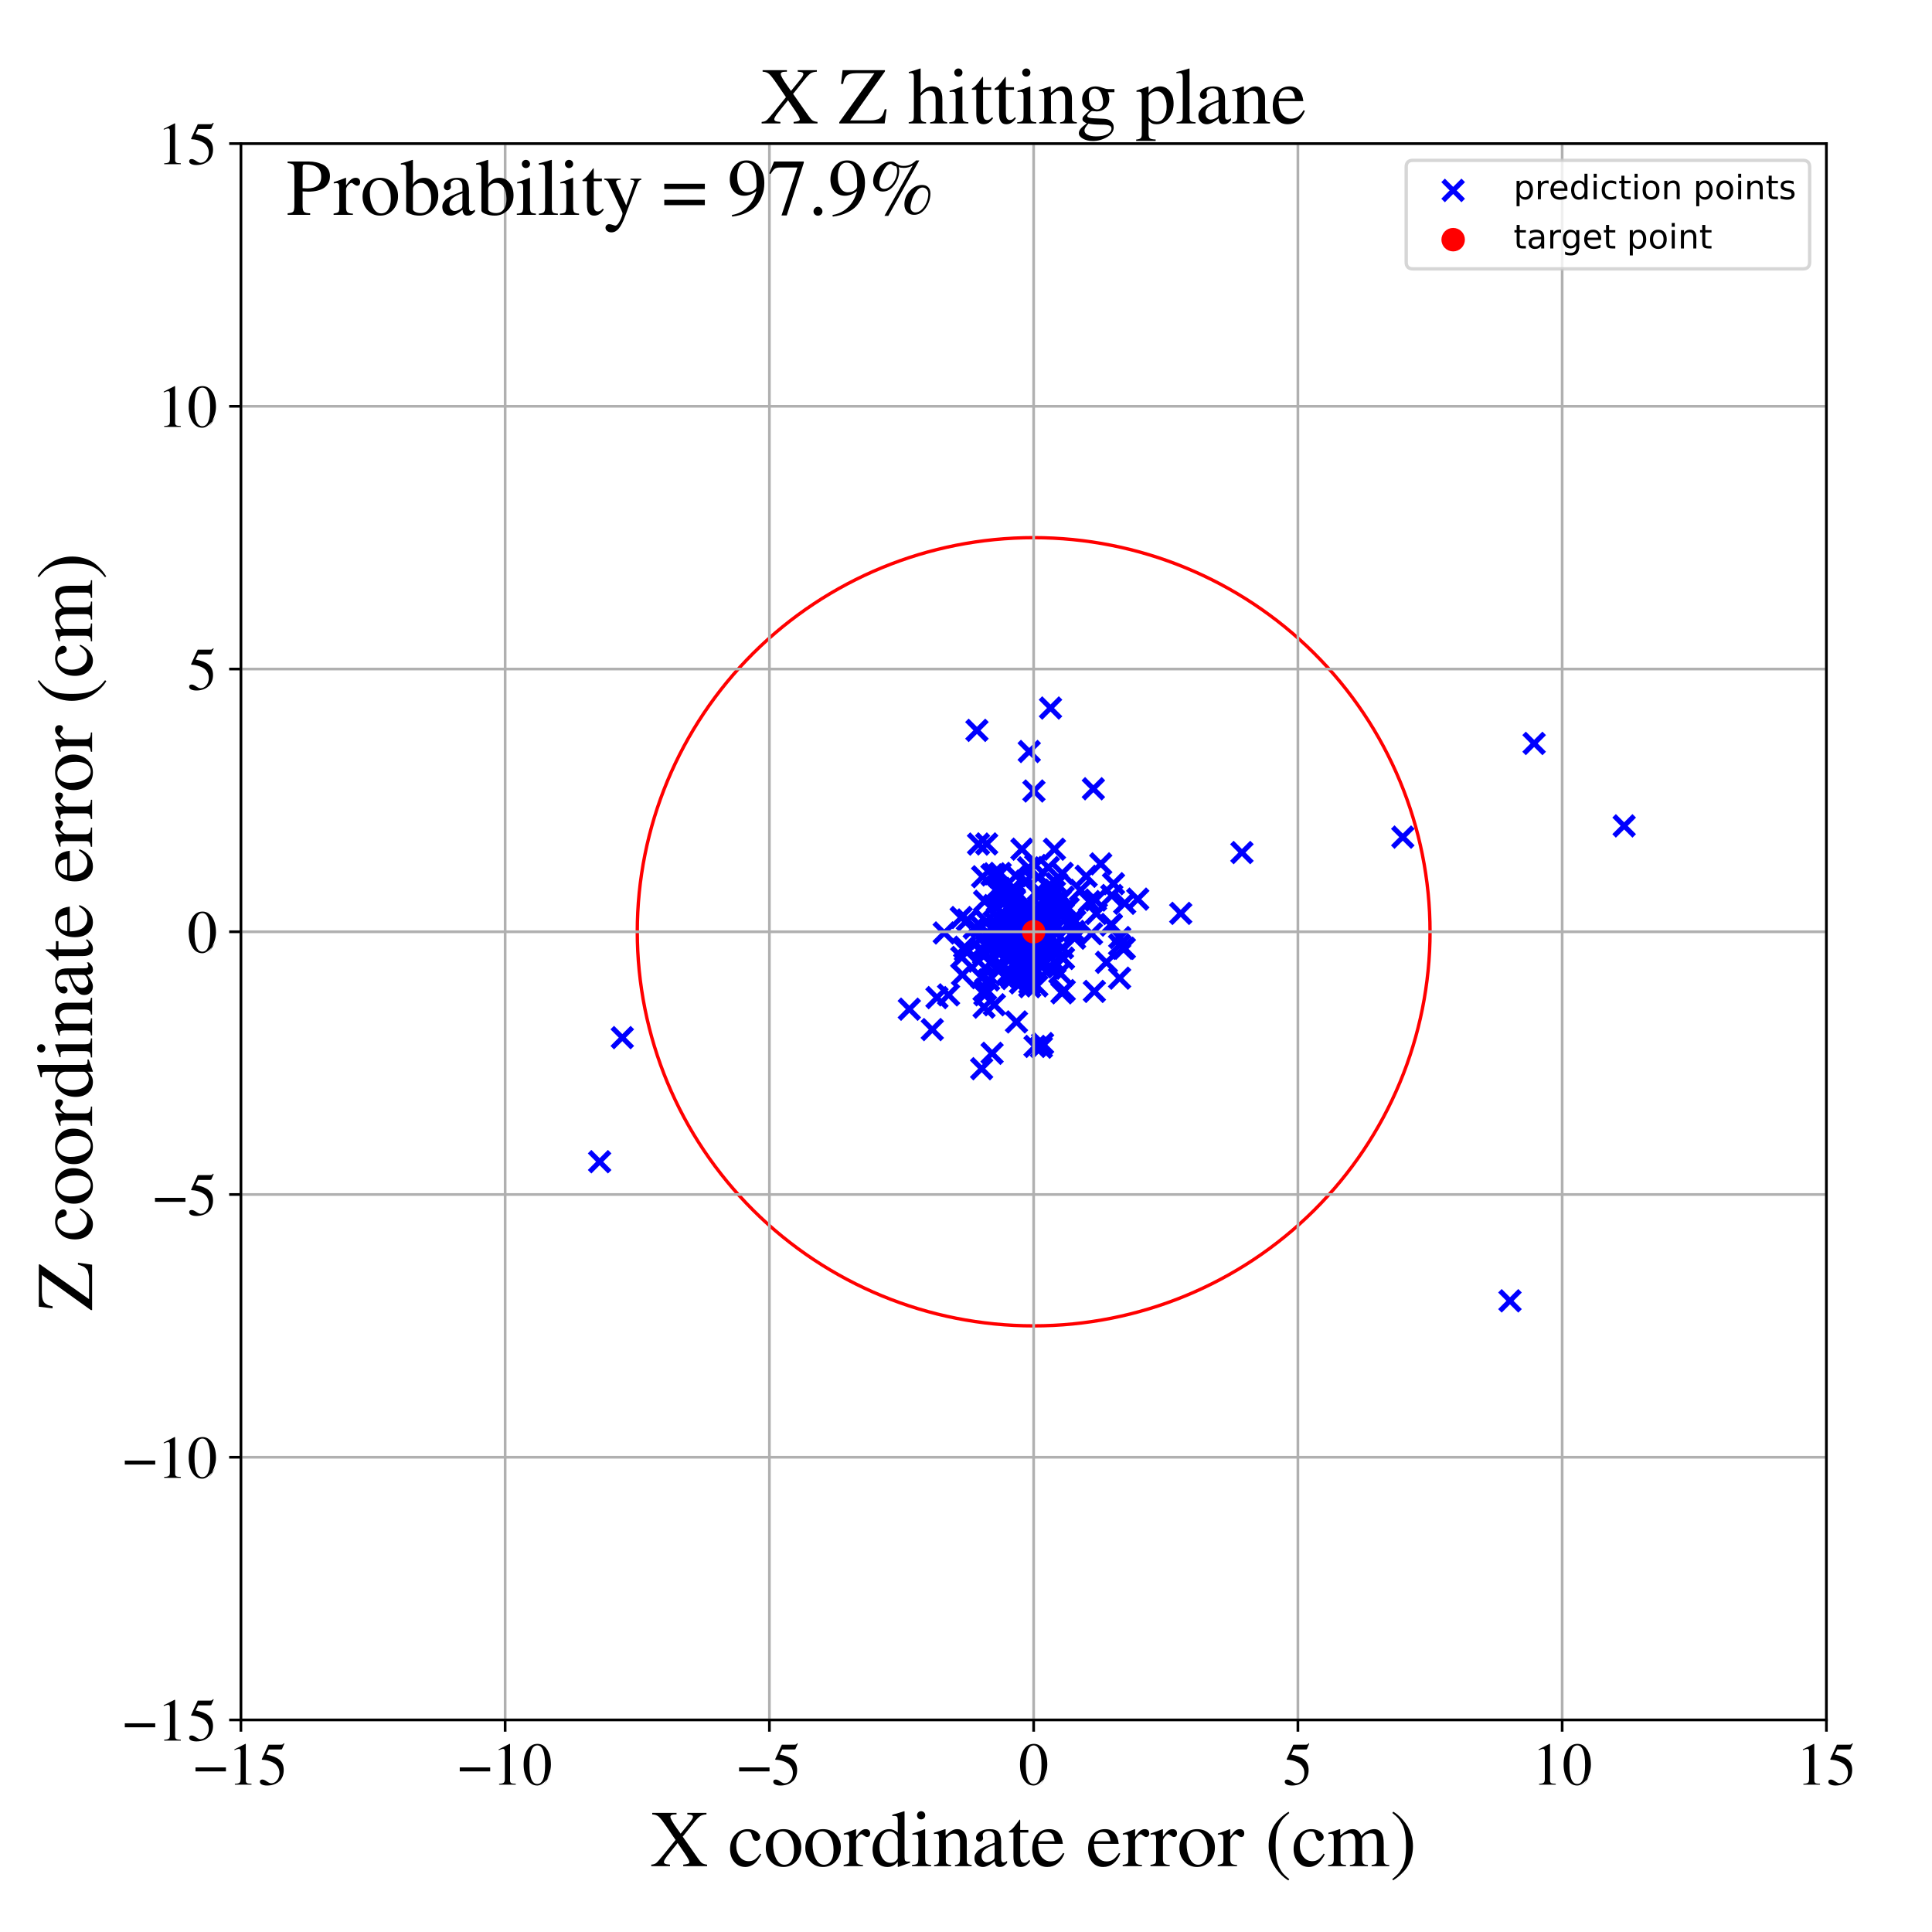 <?xml version="1.0" encoding="utf-8" standalone="no"?>
<!DOCTYPE svg PUBLIC "-//W3C//DTD SVG 1.1//EN"
  "http://www.w3.org/Graphics/SVG/1.1/DTD/svg11.dtd">
<!-- Created with matplotlib (https://matplotlib.org/) -->
<svg height="576pt" version="1.1" viewBox="0 0 576 576" width="576pt" xmlns="http://www.w3.org/2000/svg" xmlns:xlink="http://www.w3.org/1999/xlink">
 <defs>
  <style type="text/css">
*{stroke-linecap:butt;stroke-linejoin:round;}
  </style>
 </defs>
 <g id="figure_1">
  <g id="patch_1">
   <path d="M 0 576 
L 576 576 
L 576 0 
L 0 0 
z
" style="fill:#ffffff;"/>
  </g>
  <g id="axes_1">
   <g id="patch_2">
    <path d="M 71.822 512.784 
L 544.52 512.784 
L 544.52 42.802 
L 71.822 42.802 
z
" style="fill:#ffffff;"/>
   </g>
   <g id="PathCollection_1">
    <defs>
     <path d="M -3 3 
L 3 -3 
M -3 -3 
L 3 3 
" id="mcfe5a2e3f5" style="stroke:#0000ff;stroke-width:1.5;"/>
    </defs>
    <g clip-path="url(#p45d00ebc89)">
     <use style="fill:#0000ff;stroke:#0000ff;stroke-width:1.5;" x="294.071" xlink:href="#mcfe5a2e3f5" y="282.067"/>
     <use style="fill:#0000ff;stroke:#0000ff;stroke-width:1.5;" x="286.739" xlink:href="#mcfe5a2e3f5" y="285.44"/>
     <use style="fill:#0000ff;stroke:#0000ff;stroke-width:1.5;" x="281.502" xlink:href="#mcfe5a2e3f5" y="278.15"/>
     <use style="fill:#0000ff;stroke:#0000ff;stroke-width:1.5;" x="311.274" xlink:href="#mcfe5a2e3f5" y="287.256"/>
     <use style="fill:#0000ff;stroke:#0000ff;stroke-width:1.5;" x="304.91" xlink:href="#mcfe5a2e3f5" y="276.124"/>
     <use style="fill:#0000ff;stroke:#0000ff;stroke-width:1.5;" x="312.592" xlink:href="#mcfe5a2e3f5" y="272.864"/>
     <use style="fill:#0000ff;stroke:#0000ff;stroke-width:1.5;" x="308.253" xlink:href="#mcfe5a2e3f5" y="235.827"/>
     <use style="fill:#0000ff;stroke:#0000ff;stroke-width:1.5;" x="294.745" xlink:href="#mcfe5a2e3f5" y="292.164"/>
     <use style="fill:#0000ff;stroke:#0000ff;stroke-width:1.5;" x="310.127" xlink:href="#mcfe5a2e3f5" y="274.671"/>
     <use style="fill:#0000ff;stroke:#0000ff;stroke-width:1.5;" x="297.292" xlink:href="#mcfe5a2e3f5" y="279.902"/>
     <use style="fill:#0000ff;stroke:#0000ff;stroke-width:1.5;" x="457.382" xlink:href="#mcfe5a2e3f5" y="221.644"/>
     <use style="fill:#0000ff;stroke:#0000ff;stroke-width:1.5;" x="310.272" xlink:href="#mcfe5a2e3f5" y="270.44"/>
     <use style="fill:#0000ff;stroke:#0000ff;stroke-width:1.5;" x="309.545" xlink:href="#mcfe5a2e3f5" y="276.019"/>
     <use style="fill:#0000ff;stroke:#0000ff;stroke-width:1.5;" x="309.572" xlink:href="#mcfe5a2e3f5" y="265.38"/>
     <use style="fill:#0000ff;stroke:#0000ff;stroke-width:1.5;" x="308.569" xlink:href="#mcfe5a2e3f5" y="311.969"/>
     <use style="fill:#0000ff;stroke:#0000ff;stroke-width:1.5;" x="308.465" xlink:href="#mcfe5a2e3f5" y="285.666"/>
     <use style="fill:#0000ff;stroke:#0000ff;stroke-width:1.5;" x="313.272" xlink:href="#mcfe5a2e3f5" y="274.119"/>
     <use style="fill:#0000ff;stroke:#0000ff;stroke-width:1.5;" x="314.267" xlink:href="#mcfe5a2e3f5" y="270.043"/>
     <use style="fill:#0000ff;stroke:#0000ff;stroke-width:1.5;" x="312.555" xlink:href="#mcfe5a2e3f5" y="258.638"/>
     <use style="fill:#0000ff;stroke:#0000ff;stroke-width:1.5;" x="306.049" xlink:href="#mcfe5a2e3f5" y="284.047"/>
     <use style="fill:#0000ff;stroke:#0000ff;stroke-width:1.5;" x="303.048" xlink:href="#mcfe5a2e3f5" y="304.673"/>
     <use style="fill:#0000ff;stroke:#0000ff;stroke-width:1.5;" x="318.458" xlink:href="#mcfe5a2e3f5" y="270.74"/>
     <use style="fill:#0000ff;stroke:#0000ff;stroke-width:1.5;" x="310.798" xlink:href="#mcfe5a2e3f5" y="286.605"/>
     <use style="fill:#0000ff;stroke:#0000ff;stroke-width:1.5;" x="292.698" xlink:href="#mcfe5a2e3f5" y="291.483"/>
     <use style="fill:#0000ff;stroke:#0000ff;stroke-width:1.5;" x="301.333" xlink:href="#mcfe5a2e3f5" y="291.099"/>
     <use style="fill:#0000ff;stroke:#0000ff;stroke-width:1.5;" x="325.421" xlink:href="#mcfe5a2e3f5" y="278.389"/>
     <use style="fill:#0000ff;stroke:#0000ff;stroke-width:1.5;" x="304.241" xlink:href="#mcfe5a2e3f5" y="293.038"/>
     <use style="fill:#0000ff;stroke:#0000ff;stroke-width:1.5;" x="307.332" xlink:href="#mcfe5a2e3f5" y="283.924"/>
     <use style="fill:#0000ff;stroke:#0000ff;stroke-width:1.5;" x="298.818" xlink:href="#mcfe5a2e3f5" y="268.975"/>
     <use style="fill:#0000ff;stroke:#0000ff;stroke-width:1.5;" x="302.498" xlink:href="#mcfe5a2e3f5" y="268.388"/>
     <use style="fill:#0000ff;stroke:#0000ff;stroke-width:1.5;" x="296.473" xlink:href="#mcfe5a2e3f5" y="260.518"/>
     <use style="fill:#0000ff;stroke:#0000ff;stroke-width:1.5;" x="307.016" xlink:href="#mcfe5a2e3f5" y="294.17"/>
     <use style="fill:#0000ff;stroke:#0000ff;stroke-width:1.5;" x="370.265" xlink:href="#mcfe5a2e3f5" y="254.179"/>
     <use style="fill:#0000ff;stroke:#0000ff;stroke-width:1.5;" x="305.577" xlink:href="#mcfe5a2e3f5" y="270.374"/>
     <use style="fill:#0000ff;stroke:#0000ff;stroke-width:1.5;" x="305.361" xlink:href="#mcfe5a2e3f5" y="288.545"/>
     <use style="fill:#0000ff;stroke:#0000ff;stroke-width:1.5;" x="304.136" xlink:href="#mcfe5a2e3f5" y="272.978"/>
     <use style="fill:#0000ff;stroke:#0000ff;stroke-width:1.5;" x="310.903" xlink:href="#mcfe5a2e3f5" y="268.543"/>
     <use style="fill:#0000ff;stroke:#0000ff;stroke-width:1.5;" x="304.09" xlink:href="#mcfe5a2e3f5" y="271.921"/>
     <use style="fill:#0000ff;stroke:#0000ff;stroke-width:1.5;" x="292.666" xlink:href="#mcfe5a2e3f5" y="318.618"/>
     <use style="fill:#0000ff;stroke:#0000ff;stroke-width:1.5;" x="331.976" xlink:href="#mcfe5a2e3f5" y="263.465"/>
     <use style="fill:#0000ff;stroke:#0000ff;stroke-width:1.5;" x="302.849" xlink:href="#mcfe5a2e3f5" y="261.096"/>
     <use style="fill:#0000ff;stroke:#0000ff;stroke-width:1.5;" x="312.256" xlink:href="#mcfe5a2e3f5" y="284.388"/>
     <use style="fill:#0000ff;stroke:#0000ff;stroke-width:1.5;" x="302.709" xlink:href="#mcfe5a2e3f5" y="286.859"/>
     <use style="fill:#0000ff;stroke:#0000ff;stroke-width:1.5;" x="325.972" xlink:href="#mcfe5a2e3f5" y="235.158"/>
     <use style="fill:#0000ff;stroke:#0000ff;stroke-width:1.5;" x="313.195" xlink:href="#mcfe5a2e3f5" y="211.091"/>
     <use style="fill:#0000ff;stroke:#0000ff;stroke-width:1.5;" x="312.725" xlink:href="#mcfe5a2e3f5" y="264.034"/>
     <use style="fill:#0000ff;stroke:#0000ff;stroke-width:1.5;" x="301.226" xlink:href="#mcfe5a2e3f5" y="279.119"/>
     <use style="fill:#0000ff;stroke:#0000ff;stroke-width:1.5;" x="315.971" xlink:href="#mcfe5a2e3f5" y="290.057"/>
     <use style="fill:#0000ff;stroke:#0000ff;stroke-width:1.5;" x="316.955" xlink:href="#mcfe5a2e3f5" y="271.544"/>
     <use style="fill:#0000ff;stroke:#0000ff;stroke-width:1.5;" x="293.235" xlink:href="#mcfe5a2e3f5" y="284.422"/>
     <use style="fill:#0000ff;stroke:#0000ff;stroke-width:1.5;" x="297.763" xlink:href="#mcfe5a2e3f5" y="288.052"/>
     <use style="fill:#0000ff;stroke:#0000ff;stroke-width:1.5;" x="296.348" xlink:href="#mcfe5a2e3f5" y="269.981"/>
     <use style="fill:#0000ff;stroke:#0000ff;stroke-width:1.5;" x="298.54" xlink:href="#mcfe5a2e3f5" y="266.239"/>
     <use style="fill:#0000ff;stroke:#0000ff;stroke-width:1.5;" x="297.122" xlink:href="#mcfe5a2e3f5" y="275.55"/>
     <use style="fill:#0000ff;stroke:#0000ff;stroke-width:1.5;" x="291.26" xlink:href="#mcfe5a2e3f5" y="217.752"/>
     <use style="fill:#0000ff;stroke:#0000ff;stroke-width:1.5;" x="316.695" xlink:href="#mcfe5a2e3f5" y="260.37"/>
     <use style="fill:#0000ff;stroke:#0000ff;stroke-width:1.5;" x="450.18" xlink:href="#mcfe5a2e3f5" y="387.825"/>
     <use style="fill:#0000ff;stroke:#0000ff;stroke-width:1.5;" x="288.409" xlink:href="#mcfe5a2e3f5" y="274.283"/>
     <use style="fill:#0000ff;stroke:#0000ff;stroke-width:1.5;" x="297.352" xlink:href="#mcfe5a2e3f5" y="273.591"/>
     <use style="fill:#0000ff;stroke:#0000ff;stroke-width:1.5;" x="301.739" xlink:href="#mcfe5a2e3f5" y="281.684"/>
     <use style="fill:#0000ff;stroke:#0000ff;stroke-width:1.5;" x="331.304" xlink:href="#mcfe5a2e3f5" y="275.613"/>
     <use style="fill:#0000ff;stroke:#0000ff;stroke-width:1.5;" x="308.768" xlink:href="#mcfe5a2e3f5" y="258.031"/>
     <use style="fill:#0000ff;stroke:#0000ff;stroke-width:1.5;" x="310.475" xlink:href="#mcfe5a2e3f5" y="312.205"/>
     <use style="fill:#0000ff;stroke:#0000ff;stroke-width:1.5;" x="317.017" xlink:href="#mcfe5a2e3f5" y="285.69"/>
     <use style="fill:#0000ff;stroke:#0000ff;stroke-width:1.5;" x="307.553" xlink:href="#mcfe5a2e3f5" y="280.861"/>
     <use style="fill:#0000ff;stroke:#0000ff;stroke-width:1.5;" x="309.994" xlink:href="#mcfe5a2e3f5" y="285.053"/>
     <use style="fill:#0000ff;stroke:#0000ff;stroke-width:1.5;" x="306.809" xlink:href="#mcfe5a2e3f5" y="280.346"/>
     <use style="fill:#0000ff;stroke:#0000ff;stroke-width:1.5;" x="312.396" xlink:href="#mcfe5a2e3f5" y="270.047"/>
     <use style="fill:#0000ff;stroke:#0000ff;stroke-width:1.5;" x="329.863" xlink:href="#mcfe5a2e3f5" y="286.906"/>
     <use style="fill:#0000ff;stroke:#0000ff;stroke-width:1.5;" x="301.042" xlink:href="#mcfe5a2e3f5" y="284.068"/>
     <use style="fill:#0000ff;stroke:#0000ff;stroke-width:1.5;" x="295.402" xlink:href="#mcfe5a2e3f5" y="281.995"/>
     <use style="fill:#0000ff;stroke:#0000ff;stroke-width:1.5;" x="294.161" xlink:href="#mcfe5a2e3f5" y="251.605"/>
     <use style="fill:#0000ff;stroke:#0000ff;stroke-width:1.5;" x="301.935" xlink:href="#mcfe5a2e3f5" y="264.798"/>
     <use style="fill:#0000ff;stroke:#0000ff;stroke-width:1.5;" x="297.88" xlink:href="#mcfe5a2e3f5" y="266.292"/>
     <use style="fill:#0000ff;stroke:#0000ff;stroke-width:1.5;" x="297.663" xlink:href="#mcfe5a2e3f5" y="280.852"/>
     <use style="fill:#0000ff;stroke:#0000ff;stroke-width:1.5;" x="293.623" xlink:href="#mcfe5a2e3f5" y="296.583"/>
     <use style="fill:#0000ff;stroke:#0000ff;stroke-width:1.5;" x="300.39" xlink:href="#mcfe5a2e3f5" y="276.909"/>
     <use style="fill:#0000ff;stroke:#0000ff;stroke-width:1.5;" x="306.612" xlink:href="#mcfe5a2e3f5" y="258.736"/>
     <use style="fill:#0000ff;stroke:#0000ff;stroke-width:1.5;" x="308.781" xlink:href="#mcfe5a2e3f5" y="288.96"/>
     <use style="fill:#0000ff;stroke:#0000ff;stroke-width:1.5;" x="303.254" xlink:href="#mcfe5a2e3f5" y="273.217"/>
     <use style="fill:#0000ff;stroke:#0000ff;stroke-width:1.5;" x="314.101" xlink:href="#mcfe5a2e3f5" y="277.528"/>
     <use style="fill:#0000ff;stroke:#0000ff;stroke-width:1.5;" x="311.485" xlink:href="#mcfe5a2e3f5" y="287.393"/>
     <use style="fill:#0000ff;stroke:#0000ff;stroke-width:1.5;" x="301.295" xlink:href="#mcfe5a2e3f5" y="282.26"/>
     <use style="fill:#0000ff;stroke:#0000ff;stroke-width:1.5;" x="312.026" xlink:href="#mcfe5a2e3f5" y="274.219"/>
     <use style="fill:#0000ff;stroke:#0000ff;stroke-width:1.5;" x="313.579" xlink:href="#mcfe5a2e3f5" y="272.379"/>
     <use style="fill:#0000ff;stroke:#0000ff;stroke-width:1.5;" x="298.175" xlink:href="#mcfe5a2e3f5" y="276.933"/>
     <use style="fill:#0000ff;stroke:#0000ff;stroke-width:1.5;" x="291.733" xlink:href="#mcfe5a2e3f5" y="251.653"/>
     <use style="fill:#0000ff;stroke:#0000ff;stroke-width:1.5;" x="309.68" xlink:href="#mcfe5a2e3f5" y="278.215"/>
     <use style="fill:#0000ff;stroke:#0000ff;stroke-width:1.5;" x="311.336" xlink:href="#mcfe5a2e3f5" y="282.175"/>
     <use style="fill:#0000ff;stroke:#0000ff;stroke-width:1.5;" x="313.128" xlink:href="#mcfe5a2e3f5" y="280.24"/>
     <use style="fill:#0000ff;stroke:#0000ff;stroke-width:1.5;" x="306.328" xlink:href="#mcfe5a2e3f5" y="289.043"/>
     <use style="fill:#0000ff;stroke:#0000ff;stroke-width:1.5;" x="320.447" xlink:href="#mcfe5a2e3f5" y="274.58"/>
     <use style="fill:#0000ff;stroke:#0000ff;stroke-width:1.5;" x="309.082" xlink:href="#mcfe5a2e3f5" y="266.518"/>
     <use style="fill:#0000ff;stroke:#0000ff;stroke-width:1.5;" x="313.052" xlink:href="#mcfe5a2e3f5" y="268.082"/>
     <use style="fill:#0000ff;stroke:#0000ff;stroke-width:1.5;" x="313.262" xlink:href="#mcfe5a2e3f5" y="283.062"/>
     <use style="fill:#0000ff;stroke:#0000ff;stroke-width:1.5;" x="312.737" xlink:href="#mcfe5a2e3f5" y="274.925"/>
     <use style="fill:#0000ff;stroke:#0000ff;stroke-width:1.5;" x="297.509" xlink:href="#mcfe5a2e3f5" y="284.021"/>
     <use style="fill:#0000ff;stroke:#0000ff;stroke-width:1.5;" x="297.717" xlink:href="#mcfe5a2e3f5" y="289.405"/>
     <use style="fill:#0000ff;stroke:#0000ff;stroke-width:1.5;" x="307.637" xlink:href="#mcfe5a2e3f5" y="282.865"/>
     <use style="fill:#0000ff;stroke:#0000ff;stroke-width:1.5;" x="305.297" xlink:href="#mcfe5a2e3f5" y="284.303"/>
     <use style="fill:#0000ff;stroke:#0000ff;stroke-width:1.5;" x="298.693" xlink:href="#mcfe5a2e3f5" y="266.105"/>
     <use style="fill:#0000ff;stroke:#0000ff;stroke-width:1.5;" x="298.693" xlink:href="#mcfe5a2e3f5" y="274.803"/>
     <use style="fill:#0000ff;stroke:#0000ff;stroke-width:1.5;" x="339.206" xlink:href="#mcfe5a2e3f5" y="268.065"/>
     <use style="fill:#0000ff;stroke:#0000ff;stroke-width:1.5;" x="299.758" xlink:href="#mcfe5a2e3f5" y="276.386"/>
     <use style="fill:#0000ff;stroke:#0000ff;stroke-width:1.5;" x="310.281" xlink:href="#mcfe5a2e3f5" y="282.302"/>
     <use style="fill:#0000ff;stroke:#0000ff;stroke-width:1.5;" x="295.258" xlink:href="#mcfe5a2e3f5" y="287.036"/>
     <use style="fill:#0000ff;stroke:#0000ff;stroke-width:1.5;" x="335.31" xlink:href="#mcfe5a2e3f5" y="269.307"/>
     <use style="fill:#0000ff;stroke:#0000ff;stroke-width:1.5;" x="297.201" xlink:href="#mcfe5a2e3f5" y="283.298"/>
     <use style="fill:#0000ff;stroke:#0000ff;stroke-width:1.5;" x="305.931" xlink:href="#mcfe5a2e3f5" y="262.677"/>
     <use style="fill:#0000ff;stroke:#0000ff;stroke-width:1.5;" x="316.995" xlink:href="#mcfe5a2e3f5" y="267.464"/>
     <use style="fill:#0000ff;stroke:#0000ff;stroke-width:1.5;" x="307.97" xlink:href="#mcfe5a2e3f5" y="275.232"/>
     <use style="fill:#0000ff;stroke:#0000ff;stroke-width:1.5;" x="178.773" xlink:href="#mcfe5a2e3f5" y="346.348"/>
     <use style="fill:#0000ff;stroke:#0000ff;stroke-width:1.5;" x="286.939" xlink:href="#mcfe5a2e3f5" y="290.598"/>
     <use style="fill:#0000ff;stroke:#0000ff;stroke-width:1.5;" x="320.378" xlink:href="#mcfe5a2e3f5" y="279.712"/>
     <use style="fill:#0000ff;stroke:#0000ff;stroke-width:1.5;" x="290.454" xlink:href="#mcfe5a2e3f5" y="276.669"/>
     <use style="fill:#0000ff;stroke:#0000ff;stroke-width:1.5;" x="306.714" xlink:href="#mcfe5a2e3f5" y="291.851"/>
     <use style="fill:#0000ff;stroke:#0000ff;stroke-width:1.5;" x="304.507" xlink:href="#mcfe5a2e3f5" y="279.012"/>
     <use style="fill:#0000ff;stroke:#0000ff;stroke-width:1.5;" x="312.686" xlink:href="#mcfe5a2e3f5" y="279.15"/>
     <use style="fill:#0000ff;stroke:#0000ff;stroke-width:1.5;" x="301.982" xlink:href="#mcfe5a2e3f5" y="278.633"/>
     <use style="fill:#0000ff;stroke:#0000ff;stroke-width:1.5;" x="301.828" xlink:href="#mcfe5a2e3f5" y="291.75"/>
     <use style="fill:#0000ff;stroke:#0000ff;stroke-width:1.5;" x="301.595" xlink:href="#mcfe5a2e3f5" y="276.88"/>
     <use style="fill:#0000ff;stroke:#0000ff;stroke-width:1.5;" x="314.379" xlink:href="#mcfe5a2e3f5" y="265.945"/>
     <use style="fill:#0000ff;stroke:#0000ff;stroke-width:1.5;" x="295.78" xlink:href="#mcfe5a2e3f5" y="314.028"/>
     <use style="fill:#0000ff;stroke:#0000ff;stroke-width:1.5;" x="298.202" xlink:href="#mcfe5a2e3f5" y="260.38"/>
     <use style="fill:#0000ff;stroke:#0000ff;stroke-width:1.5;" x="286.57" xlink:href="#mcfe5a2e3f5" y="273.552"/>
     <use style="fill:#0000ff;stroke:#0000ff;stroke-width:1.5;" x="312.987" xlink:href="#mcfe5a2e3f5" y="288.672"/>
     <use style="fill:#0000ff;stroke:#0000ff;stroke-width:1.5;" x="291.735" xlink:href="#mcfe5a2e3f5" y="286.565"/>
     <use style="fill:#0000ff;stroke:#0000ff;stroke-width:1.5;" x="305.715" xlink:href="#mcfe5a2e3f5" y="290.172"/>
     <use style="fill:#0000ff;stroke:#0000ff;stroke-width:1.5;" x="301.648" xlink:href="#mcfe5a2e3f5" y="277.711"/>
     <use style="fill:#0000ff;stroke:#0000ff;stroke-width:1.5;" x="302.404" xlink:href="#mcfe5a2e3f5" y="267.907"/>
     <use style="fill:#0000ff;stroke:#0000ff;stroke-width:1.5;" x="309.403" xlink:href="#mcfe5a2e3f5" y="278.521"/>
     <use style="fill:#0000ff;stroke:#0000ff;stroke-width:1.5;" x="292.391" xlink:href="#mcfe5a2e3f5" y="282.8"/>
     <use style="fill:#0000ff;stroke:#0000ff;stroke-width:1.5;" x="326.27" xlink:href="#mcfe5a2e3f5" y="295.569"/>
     <use style="fill:#0000ff;stroke:#0000ff;stroke-width:1.5;" x="303.655" xlink:href="#mcfe5a2e3f5" y="289.007"/>
     <use style="fill:#0000ff;stroke:#0000ff;stroke-width:1.5;" x="185.535" xlink:href="#mcfe5a2e3f5" y="309.354"/>
     <use style="fill:#0000ff;stroke:#0000ff;stroke-width:1.5;" x="309.621" xlink:href="#mcfe5a2e3f5" y="280.637"/>
     <use style="fill:#0000ff;stroke:#0000ff;stroke-width:1.5;" x="313.273" xlink:href="#mcfe5a2e3f5" y="271.08"/>
     <use style="fill:#0000ff;stroke:#0000ff;stroke-width:1.5;" x="333.768" xlink:href="#mcfe5a2e3f5" y="281.712"/>
     <use style="fill:#0000ff;stroke:#0000ff;stroke-width:1.5;" x="313.455" xlink:href="#mcfe5a2e3f5" y="282.576"/>
     <use style="fill:#0000ff;stroke:#0000ff;stroke-width:1.5;" x="300.822" xlink:href="#mcfe5a2e3f5" y="274.051"/>
     <use style="fill:#0000ff;stroke:#0000ff;stroke-width:1.5;" x="306.73" xlink:href="#mcfe5a2e3f5" y="270.334"/>
     <use style="fill:#0000ff;stroke:#0000ff;stroke-width:1.5;" x="301.182" xlink:href="#mcfe5a2e3f5" y="276.292"/>
     <use style="fill:#0000ff;stroke:#0000ff;stroke-width:1.5;" x="316.089" xlink:href="#mcfe5a2e3f5" y="268.535"/>
     <use style="fill:#0000ff;stroke:#0000ff;stroke-width:1.5;" x="294.088" xlink:href="#mcfe5a2e3f5" y="274.733"/>
     <use style="fill:#0000ff;stroke:#0000ff;stroke-width:1.5;" x="320.238" xlink:href="#mcfe5a2e3f5" y="277.696"/>
     <use style="fill:#0000ff;stroke:#0000ff;stroke-width:1.5;" x="298.064" xlink:href="#mcfe5a2e3f5" y="264.899"/>
     <use style="fill:#0000ff;stroke:#0000ff;stroke-width:1.5;" x="306.717" xlink:href="#mcfe5a2e3f5" y="269.571"/>
     <use style="fill:#0000ff;stroke:#0000ff;stroke-width:1.5;" x="292.949" xlink:href="#mcfe5a2e3f5" y="261.392"/>
     <use style="fill:#0000ff;stroke:#0000ff;stroke-width:1.5;" x="277.949" xlink:href="#mcfe5a2e3f5" y="306.955"/>
     <use style="fill:#0000ff;stroke:#0000ff;stroke-width:1.5;" x="307.026" xlink:href="#mcfe5a2e3f5" y="293.193"/>
     <use style="fill:#0000ff;stroke:#0000ff;stroke-width:1.5;" x="333.799" xlink:href="#mcfe5a2e3f5" y="291.627"/>
     <use style="fill:#0000ff;stroke:#0000ff;stroke-width:1.5;" x="304.667" xlink:href="#mcfe5a2e3f5" y="253.17"/>
     <use style="fill:#0000ff;stroke:#0000ff;stroke-width:1.5;" x="302.879" xlink:href="#mcfe5a2e3f5" y="281.815"/>
     <use style="fill:#0000ff;stroke:#0000ff;stroke-width:1.5;" x="308.581" xlink:href="#mcfe5a2e3f5" y="282.567"/>
     <use style="fill:#0000ff;stroke:#0000ff;stroke-width:1.5;" x="304.544" xlink:href="#mcfe5a2e3f5" y="271.134"/>
     <use style="fill:#0000ff;stroke:#0000ff;stroke-width:1.5;" x="287.811" xlink:href="#mcfe5a2e3f5" y="283.435"/>
     <use style="fill:#0000ff;stroke:#0000ff;stroke-width:1.5;" x="301.814" xlink:href="#mcfe5a2e3f5" y="274.956"/>
     <use style="fill:#0000ff;stroke:#0000ff;stroke-width:1.5;" x="304.207" xlink:href="#mcfe5a2e3f5" y="289.926"/>
     <use style="fill:#0000ff;stroke:#0000ff;stroke-width:1.5;" x="310.228" xlink:href="#mcfe5a2e3f5" y="280.022"/>
     <use style="fill:#0000ff;stroke:#0000ff;stroke-width:1.5;" x="302.302" xlink:href="#mcfe5a2e3f5" y="290.825"/>
     <use style="fill:#0000ff;stroke:#0000ff;stroke-width:1.5;" x="311.709" xlink:href="#mcfe5a2e3f5" y="269.188"/>
     <use style="fill:#0000ff;stroke:#0000ff;stroke-width:1.5;" x="296.785" xlink:href="#mcfe5a2e3f5" y="277.319"/>
     <use style="fill:#0000ff;stroke:#0000ff;stroke-width:1.5;" x="310.509" xlink:href="#mcfe5a2e3f5" y="288.268"/>
     <use style="fill:#0000ff;stroke:#0000ff;stroke-width:1.5;" x="302.33" xlink:href="#mcfe5a2e3f5" y="273.874"/>
     <use style="fill:#0000ff;stroke:#0000ff;stroke-width:1.5;" x="310.836" xlink:href="#mcfe5a2e3f5" y="311.117"/>
     <use style="fill:#0000ff;stroke:#0000ff;stroke-width:1.5;" x="305.162" xlink:href="#mcfe5a2e3f5" y="291.146"/>
     <use style="fill:#0000ff;stroke:#0000ff;stroke-width:1.5;" x="310.882" xlink:href="#mcfe5a2e3f5" y="276.284"/>
     <use style="fill:#0000ff;stroke:#0000ff;stroke-width:1.5;" x="302.154" xlink:href="#mcfe5a2e3f5" y="281.578"/>
     <use style="fill:#0000ff;stroke:#0000ff;stroke-width:1.5;" x="300.171" xlink:href="#mcfe5a2e3f5" y="290.524"/>
     <use style="fill:#0000ff;stroke:#0000ff;stroke-width:1.5;" x="297.444" xlink:href="#mcfe5a2e3f5" y="276.742"/>
     <use style="fill:#0000ff;stroke:#0000ff;stroke-width:1.5;" x="308.078" xlink:href="#mcfe5a2e3f5" y="278.872"/>
     <use style="fill:#0000ff;stroke:#0000ff;stroke-width:1.5;" x="306.222" xlink:href="#mcfe5a2e3f5" y="274.988"/>
     <use style="fill:#0000ff;stroke:#0000ff;stroke-width:1.5;" x="303.845" xlink:href="#mcfe5a2e3f5" y="273.907"/>
     <use style="fill:#0000ff;stroke:#0000ff;stroke-width:1.5;" x="300.249" xlink:href="#mcfe5a2e3f5" y="268.245"/>
     <use style="fill:#0000ff;stroke:#0000ff;stroke-width:1.5;" x="316.599" xlink:href="#mcfe5a2e3f5" y="295.996"/>
     <use style="fill:#0000ff;stroke:#0000ff;stroke-width:1.5;" x="333.836" xlink:href="#mcfe5a2e3f5" y="279.517"/>
     <use style="fill:#0000ff;stroke:#0000ff;stroke-width:1.5;" x="292.473" xlink:href="#mcfe5a2e3f5" y="279.756"/>
     <use style="fill:#0000ff;stroke:#0000ff;stroke-width:1.5;" x="296.444" xlink:href="#mcfe5a2e3f5" y="299.556"/>
     <use style="fill:#0000ff;stroke:#0000ff;stroke-width:1.5;" x="302.656" xlink:href="#mcfe5a2e3f5" y="282.646"/>
     <use style="fill:#0000ff;stroke:#0000ff;stroke-width:1.5;" x="316.772" xlink:href="#mcfe5a2e3f5" y="282.579"/>
     <use style="fill:#0000ff;stroke:#0000ff;stroke-width:1.5;" x="311.237" xlink:href="#mcfe5a2e3f5" y="273.447"/>
     <use style="fill:#0000ff;stroke:#0000ff;stroke-width:1.5;" x="295.724" xlink:href="#mcfe5a2e3f5" y="260.845"/>
     <use style="fill:#0000ff;stroke:#0000ff;stroke-width:1.5;" x="282.802" xlink:href="#mcfe5a2e3f5" y="296.606"/>
     <use style="fill:#0000ff;stroke:#0000ff;stroke-width:1.5;" x="352.023" xlink:href="#mcfe5a2e3f5" y="272.31"/>
     <use style="fill:#0000ff;stroke:#0000ff;stroke-width:1.5;" x="314.559" xlink:href="#mcfe5a2e3f5" y="269.029"/>
     <use style="fill:#0000ff;stroke:#0000ff;stroke-width:1.5;" x="334.751" xlink:href="#mcfe5a2e3f5" y="282.73"/>
     <use style="fill:#0000ff;stroke:#0000ff;stroke-width:1.5;" x="303.415" xlink:href="#mcfe5a2e3f5" y="281.156"/>
     <use style="fill:#0000ff;stroke:#0000ff;stroke-width:1.5;" x="298.45" xlink:href="#mcfe5a2e3f5" y="281.947"/>
     <use style="fill:#0000ff;stroke:#0000ff;stroke-width:1.5;" x="309.218" xlink:href="#mcfe5a2e3f5" y="272.975"/>
     <use style="fill:#0000ff;stroke:#0000ff;stroke-width:1.5;" x="335.218" xlink:href="#mcfe5a2e3f5" y="282.711"/>
     <use style="fill:#0000ff;stroke:#0000ff;stroke-width:1.5;" x="314.365" xlink:href="#mcfe5a2e3f5" y="253.182"/>
     <use style="fill:#0000ff;stroke:#0000ff;stroke-width:1.5;" x="312.284" xlink:href="#mcfe5a2e3f5" y="273.563"/>
     <use style="fill:#0000ff;stroke:#0000ff;stroke-width:1.5;" x="326.628" xlink:href="#mcfe5a2e3f5" y="268.354"/>
     <use style="fill:#0000ff;stroke:#0000ff;stroke-width:1.5;" x="308.529" xlink:href="#mcfe5a2e3f5" y="284.853"/>
     <use style="fill:#0000ff;stroke:#0000ff;stroke-width:1.5;" x="315.029" xlink:href="#mcfe5a2e3f5" y="263.432"/>
     <use style="fill:#0000ff;stroke:#0000ff;stroke-width:1.5;" x="309.605" xlink:href="#mcfe5a2e3f5" y="274.054"/>
     <use style="fill:#0000ff;stroke:#0000ff;stroke-width:1.5;" x="302.037" xlink:href="#mcfe5a2e3f5" y="276.796"/>
     <use style="fill:#0000ff;stroke:#0000ff;stroke-width:1.5;" x="309.458" xlink:href="#mcfe5a2e3f5" y="261.539"/>
     <use style="fill:#0000ff;stroke:#0000ff;stroke-width:1.5;" x="304.234" xlink:href="#mcfe5a2e3f5" y="279.465"/>
     <use style="fill:#0000ff;stroke:#0000ff;stroke-width:1.5;" x="309.498" xlink:href="#mcfe5a2e3f5" y="266.714"/>
     <use style="fill:#0000ff;stroke:#0000ff;stroke-width:1.5;" x="287.587" xlink:href="#mcfe5a2e3f5" y="282.396"/>
     <use style="fill:#0000ff;stroke:#0000ff;stroke-width:1.5;" x="279.341" xlink:href="#mcfe5a2e3f5" y="297.421"/>
     <use style="fill:#0000ff;stroke:#0000ff;stroke-width:1.5;" x="305.046" xlink:href="#mcfe5a2e3f5" y="277.732"/>
     <use style="fill:#0000ff;stroke:#0000ff;stroke-width:1.5;" x="317.752" xlink:href="#mcfe5a2e3f5" y="271.352"/>
     <use style="fill:#0000ff;stroke:#0000ff;stroke-width:1.5;" x="298.679" xlink:href="#mcfe5a2e3f5" y="278.381"/>
     <use style="fill:#0000ff;stroke:#0000ff;stroke-width:1.5;" x="322.138" xlink:href="#mcfe5a2e3f5" y="265.425"/>
     <use style="fill:#0000ff;stroke:#0000ff;stroke-width:1.5;" x="293.382" xlink:href="#mcfe5a2e3f5" y="300.271"/>
     <use style="fill:#0000ff;stroke:#0000ff;stroke-width:1.5;" x="296.085" xlink:href="#mcfe5a2e3f5" y="279.736"/>
     <use style="fill:#0000ff;stroke:#0000ff;stroke-width:1.5;" x="326.859" xlink:href="#mcfe5a2e3f5" y="272.357"/>
     <use style="fill:#0000ff;stroke:#0000ff;stroke-width:1.5;" x="331.295" xlink:href="#mcfe5a2e3f5" y="275.81"/>
     <use style="fill:#0000ff;stroke:#0000ff;stroke-width:1.5;" x="271.108" xlink:href="#mcfe5a2e3f5" y="300.876"/>
     <use style="fill:#0000ff;stroke:#0000ff;stroke-width:1.5;" x="304.349" xlink:href="#mcfe5a2e3f5" y="272.498"/>
     <use style="fill:#0000ff;stroke:#0000ff;stroke-width:1.5;" x="296.836" xlink:href="#mcfe5a2e3f5" y="281.403"/>
     <use style="fill:#0000ff;stroke:#0000ff;stroke-width:1.5;" x="313.944" xlink:href="#mcfe5a2e3f5" y="282.083"/>
     <use style="fill:#0000ff;stroke:#0000ff;stroke-width:1.5;" x="305.215" xlink:href="#mcfe5a2e3f5" y="282.568"/>
     <use style="fill:#0000ff;stroke:#0000ff;stroke-width:1.5;" x="297.683" xlink:href="#mcfe5a2e3f5" y="280.144"/>
     <use style="fill:#0000ff;stroke:#0000ff;stroke-width:1.5;" x="292.7" xlink:href="#mcfe5a2e3f5" y="276.424"/>
     <use style="fill:#0000ff;stroke:#0000ff;stroke-width:1.5;" x="317.028" xlink:href="#mcfe5a2e3f5" y="285.722"/>
     <use style="fill:#0000ff;stroke:#0000ff;stroke-width:1.5;" x="293.529" xlink:href="#mcfe5a2e3f5" y="268.696"/>
     <use style="fill:#0000ff;stroke:#0000ff;stroke-width:1.5;" x="328.171" xlink:href="#mcfe5a2e3f5" y="257.55"/>
     <use style="fill:#0000ff;stroke:#0000ff;stroke-width:1.5;" x="310.217" xlink:href="#mcfe5a2e3f5" y="275.155"/>
     <use style="fill:#0000ff;stroke:#0000ff;stroke-width:1.5;" x="306.858" xlink:href="#mcfe5a2e3f5" y="224.053"/>
     <use style="fill:#0000ff;stroke:#0000ff;stroke-width:1.5;" x="298.467" xlink:href="#mcfe5a2e3f5" y="287.656"/>
     <use style="fill:#0000ff;stroke:#0000ff;stroke-width:1.5;" x="331.464" xlink:href="#mcfe5a2e3f5" y="266.978"/>
     <use style="fill:#0000ff;stroke:#0000ff;stroke-width:1.5;" x="306.329" xlink:href="#mcfe5a2e3f5" y="280.287"/>
     <use style="fill:#0000ff;stroke:#0000ff;stroke-width:1.5;" x="319.224" xlink:href="#mcfe5a2e3f5" y="275.962"/>
     <use style="fill:#0000ff;stroke:#0000ff;stroke-width:1.5;" x="305.184" xlink:href="#mcfe5a2e3f5" y="271.242"/>
     <use style="fill:#0000ff;stroke:#0000ff;stroke-width:1.5;" x="317.292" xlink:href="#mcfe5a2e3f5" y="295.326"/>
     <use style="fill:#0000ff;stroke:#0000ff;stroke-width:1.5;" x="304.282" xlink:href="#mcfe5a2e3f5" y="291.296"/>
     <use style="fill:#0000ff;stroke:#0000ff;stroke-width:1.5;" x="302.177" xlink:href="#mcfe5a2e3f5" y="284.117"/>
     <use style="fill:#0000ff;stroke:#0000ff;stroke-width:1.5;" x="418.225" xlink:href="#mcfe5a2e3f5" y="249.577"/>
     <use style="fill:#0000ff;stroke:#0000ff;stroke-width:1.5;" x="293.843" xlink:href="#mcfe5a2e3f5" y="294.944"/>
     <use style="fill:#0000ff;stroke:#0000ff;stroke-width:1.5;" x="324.811" xlink:href="#mcfe5a2e3f5" y="268.783"/>
     <use style="fill:#0000ff;stroke:#0000ff;stroke-width:1.5;" x="323.822" xlink:href="#mcfe5a2e3f5" y="261.253"/>
     <use style="fill:#0000ff;stroke:#0000ff;stroke-width:1.5;" x="300.184" xlink:href="#mcfe5a2e3f5" y="274.553"/>
     <use style="fill:#0000ff;stroke:#0000ff;stroke-width:1.5;" x="319.432" xlink:href="#mcfe5a2e3f5" y="274.562"/>
     <use style="fill:#0000ff;stroke:#0000ff;stroke-width:1.5;" x="484.219" xlink:href="#mcfe5a2e3f5" y="246.226"/>
     <use style="fill:#0000ff;stroke:#0000ff;stroke-width:1.5;" x="314.525" xlink:href="#mcfe5a2e3f5" y="286.909"/>
     <use style="fill:#0000ff;stroke:#0000ff;stroke-width:1.5;" x="309.12" xlink:href="#mcfe5a2e3f5" y="293.941"/>
    </g>
   </g>
   <g id="PathCollection_2">
    <defs>
     <path d="M 0 3 
C 0.796 3 1.559 2.684 2.121 2.121 
C 2.684 1.559 3 0.796 3 0 
C 3 -0.796 2.684 -1.559 2.121 -2.121 
C 1.559 -2.684 0.796 -3 0 -3 
C -0.796 -3 -1.559 -2.684 -2.121 -2.121 
C -2.684 -1.559 -3 -0.796 -3 0 
C -3 0.796 -2.684 1.559 -2.121 2.121 
C -1.559 2.684 -0.796 3 0 3 
z
" id="m067ff7f645" style="stroke:#ff0000;"/>
    </defs>
    <g clip-path="url(#p45d00ebc89)">
     <use style="fill:#ff0000;stroke:#ff0000;" x="308.171" xlink:href="#m067ff7f645" y="277.793"/>
    </g>
   </g>
   <g id="patch_3">
    <path clip-path="url(#p45d00ebc89)" d="M 308.171 395.288 
C 339.511 395.288 369.572 382.908 391.733 360.875 
C 413.894 338.841 426.346 308.953 426.346 277.793 
C 426.346 246.633 413.894 216.745 391.733 194.711 
C 369.572 172.677 339.511 160.297 308.171 160.297 
C 276.831 160.297 246.77 172.677 224.609 194.711 
C 202.448 216.745 189.997 246.633 189.997 277.793 
C 189.997 308.953 202.448 338.841 224.609 360.875 
C 246.77 382.908 276.831 395.288 308.171 395.288 
z
" style="fill:none;stroke:#ff0000;stroke-linejoin:miter;"/>
   </g>
   <g id="matplotlib.axis_1">
    <g id="xtick_1">
     <g id="line2d_1">
      <path clip-path="url(#p45d00ebc89)" d="M 71.822 512.784 
L 71.822 42.802 
" style="fill:none;stroke:#b0b0b0;stroke-linecap:square;stroke-width:0.8;"/>
     </g>
     <g id="line2d_2">
      <defs>
       <path d="M 0 0 
L 0 3.5 
" id="mb0a5e916a3" style="stroke:#000000;stroke-width:0.8;"/>
      </defs>
      <g>
       <use style="stroke:#000000;stroke-width:0.8;" x="71.822" xlink:href="#mb0a5e916a3" y="512.784"/>
      </g>
     </g>
     <g id="text_1">
      <!-- −15 -->
      <defs>
       <path d="M 3 22 
L 3 28.594 
L 53.406 28.594 
L 53.406 22 
z
" id="FreeSerif-8722"/>
       <path d="M 18.297 59.297 
Q 16.5 59.297 11.094 57.094 
L 11.094 58.5 
L 29.094 67.594 
L 29.906 67.406 
L 29.906 7.406 
Q 29.906 3.797 31.703 2.688 
Q 33.5 1.594 39.406 1.5 
L 39.406 0 
L 11.797 0 
L 11.797 1.5 
Q 17.406 1.703 19.344 3.141 
Q 21.297 4.594 21.297 9.297 
L 21.297 54.594 
Q 21.297 59.297 18.297 59.297 
z
" id="FreeSerif-49"/>
       <path d="M 35.703 19.406 
Q 35.703 24.703 33.344 28.797 
Q 31 32.906 27.641 35.156 
Q 24.297 37.406 20.141 38.844 
Q 16 40.297 12.953 40.75 
Q 9.906 41.203 7.594 41.203 
Q 6.406 41.203 6.406 42 
Q 6.406 42.297 6.5 42.5 
L 17.406 66.203 
L 38.297 66.203 
Q 39.906 66.203 40.844 66.703 
Q 41.797 67.203 42.906 68.797 
L 43.797 68.094 
L 40 59.203 
Q 39.594 58.297 37.703 58.297 
L 18.094 58.297 
L 13.906 49.797 
Q 28.5 47.203 35.594 41.344 
Q 42.703 35.5 42.703 24.203 
Q 42.703 18.297 40.844 13.688 
Q 39 9.094 36.141 6.297 
Q 33.297 3.5 29.547 1.703 
Q 25.797 -0.094 22.344 -0.75 
Q 18.906 -1.406 15.406 -1.406 
Q 9.797 -1.406 6.5 0.25 
Q 3.203 1.906 3.203 4.797 
Q 3.203 8.5 7.5 8.5 
Q 10.297 8.5 14.75 5.391 
Q 19.203 2.297 21.797 2.297 
Q 27.703 2.297 31.703 7.25 
Q 35.703 12.203 35.703 19.406 
z
" id="FreeSerif-53"/>
      </defs>
      <g transform="translate(57.746 532.077)scale(0.18 -0.18)">
       <use xlink:href="#FreeSerif-8722"/>
       <use x="56.4" xlink:href="#FreeSerif-49"/>
       <use x="106.4" xlink:href="#FreeSerif-53"/>
      </g>
     </g>
    </g>
    <g id="xtick_2">
     <g id="line2d_3">
      <path clip-path="url(#p45d00ebc89)" d="M 150.605 512.784 
L 150.605 42.802 
" style="fill:none;stroke:#b0b0b0;stroke-linecap:square;stroke-width:0.8;"/>
     </g>
     <g id="line2d_4">
      <g>
       <use style="stroke:#000000;stroke-width:0.8;" x="150.605" xlink:href="#mb0a5e916a3" y="512.784"/>
      </g>
     </g>
     <g id="text_2">
      <!-- −10 -->
      <defs>
       <path d="M 47.594 17.797 
Q 35.203 -1.406 25 -1.406 
Q 14.797 -1.406 8.594 8.391 
Q 2.406 18.203 2.406 33.594 
Q 2.406 48.094 8.594 57.844 
Q 14.797 67.594 25.406 67.594 
Q 35.203 67.594 41.391 58 
Q 47.594 48.406 47.594 33 
Q 47.594 17.797 35.203 -1.406 
z
M 25.094 65 
Q 12 65 12 32.703 
Q 12 1.203 25 1.203 
Q 38 1.203 38 32.797 
Q 38 48.5 34.703 56.75 
Q 31.406 65 25.094 65 
z
" id="FreeSerif-48"/>
      </defs>
      <g transform="translate(136.529 532.077)scale(0.18 -0.18)">
       <use xlink:href="#FreeSerif-8722"/>
       <use x="56.4" xlink:href="#FreeSerif-49"/>
       <use x="106.4" xlink:href="#FreeSerif-48"/>
      </g>
     </g>
    </g>
    <g id="xtick_3">
     <g id="line2d_5">
      <path clip-path="url(#p45d00ebc89)" d="M 229.388 512.784 
L 229.388 42.802 
" style="fill:none;stroke:#b0b0b0;stroke-linecap:square;stroke-width:0.8;"/>
     </g>
     <g id="line2d_6">
      <g>
       <use style="stroke:#000000;stroke-width:0.8;" x="229.388" xlink:href="#mb0a5e916a3" y="512.784"/>
      </g>
     </g>
     <g id="text_3">
      <!-- −5 -->
      <g transform="translate(219.812 532.077)scale(0.18 -0.18)">
       <use xlink:href="#FreeSerif-8722"/>
       <use x="56.4" xlink:href="#FreeSerif-53"/>
      </g>
     </g>
    </g>
    <g id="xtick_4">
     <g id="line2d_7">
      <path clip-path="url(#p45d00ebc89)" d="M 308.171 512.784 
L 308.171 42.802 
" style="fill:none;stroke:#b0b0b0;stroke-linecap:square;stroke-width:0.8;"/>
     </g>
     <g id="line2d_8">
      <g>
       <use style="stroke:#000000;stroke-width:0.8;" x="308.171" xlink:href="#mb0a5e916a3" y="512.784"/>
      </g>
     </g>
     <g id="text_4">
      <!-- 0 -->
      <g transform="translate(303.671 532.077)scale(0.18 -0.18)">
       <use xlink:href="#FreeSerif-48"/>
      </g>
     </g>
    </g>
    <g id="xtick_5">
     <g id="line2d_9">
      <path clip-path="url(#p45d00ebc89)" d="M 386.954 512.784 
L 386.954 42.802 
" style="fill:none;stroke:#b0b0b0;stroke-linecap:square;stroke-width:0.8;"/>
     </g>
     <g id="line2d_10">
      <g>
       <use style="stroke:#000000;stroke-width:0.8;" x="386.954" xlink:href="#mb0a5e916a3" y="512.784"/>
      </g>
     </g>
     <g id="text_5">
      <!-- 5 -->
      <g transform="translate(382.454 532.077)scale(0.18 -0.18)">
       <use xlink:href="#FreeSerif-53"/>
      </g>
     </g>
    </g>
    <g id="xtick_6">
     <g id="line2d_11">
      <path clip-path="url(#p45d00ebc89)" d="M 465.737 512.784 
L 465.737 42.802 
" style="fill:none;stroke:#b0b0b0;stroke-linecap:square;stroke-width:0.8;"/>
     </g>
     <g id="line2d_12">
      <g>
       <use style="stroke:#000000;stroke-width:0.8;" x="465.737" xlink:href="#mb0a5e916a3" y="512.784"/>
      </g>
     </g>
     <g id="text_6">
      <!-- 10 -->
      <g transform="translate(456.737 532.077)scale(0.18 -0.18)">
       <use xlink:href="#FreeSerif-49"/>
       <use x="50" xlink:href="#FreeSerif-48"/>
      </g>
     </g>
    </g>
    <g id="xtick_7">
     <g id="line2d_13">
      <path clip-path="url(#p45d00ebc89)" d="M 544.52 512.784 
L 544.52 42.802 
" style="fill:none;stroke:#b0b0b0;stroke-linecap:square;stroke-width:0.8;"/>
     </g>
     <g id="line2d_14">
      <g>
       <use style="stroke:#000000;stroke-width:0.8;" x="544.52" xlink:href="#mb0a5e916a3" y="512.784"/>
      </g>
     </g>
     <g id="text_7">
      <!-- 15 -->
      <g transform="translate(535.52 532.077)scale(0.18 -0.18)">
       <use xlink:href="#FreeSerif-49"/>
       <use x="50" xlink:href="#FreeSerif-53"/>
      </g>
     </g>
    </g>
    <g id="text_8">
     <!-- X coordinate error (cm) -->
     <defs>
      <path d="M 69.594 66.203 
L 69.594 64.297 
Q 64.703 64 62.047 62.344 
Q 59.406 60.703 54.703 54.906 
L 40.094 36.703 
L 59.297 9.297 
Q 62.297 5 64.297 3.703 
Q 66.297 2.406 70.406 1.906 
L 70.406 0 
L 40.703 0 
L 40.703 1.906 
Q 44.797 2.297 46.594 2.938 
Q 48.406 3.594 48.406 5 
Q 48.406 7.203 43.297 14.797 
L 33.797 28.797 
L 21.906 14 
Q 16.703 7.5 16.703 5.406 
Q 16.703 3.703 18.297 2.953 
Q 19.906 2.203 24.297 1.906 
L 24.297 0 
L 1 0 
L 1 1.906 
Q 4.906 2.203 7 3.797 
Q 9.094 5.406 15.5 13.297 
L 31.203 32.594 
L 20.297 48.594 
Q 13.297 58.906 10.25 61.5 
Q 7.203 64.094 2.203 64.297 
L 2.203 66.203 
L 32.406 66.203 
L 32.406 64.297 
L 29.594 64.203 
Q 24.797 64.094 24.797 61.297 
Q 24.797 58.094 33.297 46.297 
L 37.5 40.406 
L 48.797 54.203 
Q 52.797 59.203 52.797 61.094 
Q 52.797 62.797 51.344 63.438 
Q 49.906 64.094 45.797 64.297 
L 45.797 66.203 
z
" id="FreeSerif-88"/>
      <path id="FreeSerif-32"/>
      <path d="M 2.5 21.297 
Q 2.5 32.406 9.047 39.203 
Q 15.594 46 24.406 46 
Q 30.703 46 35.25 42.953 
Q 39.797 39.906 39.797 35.703 
Q 39.797 34 38.391 32.75 
Q 37 31.5 35 31.5 
Q 31.594 31.5 30.297 36.094 
L 29.703 38.297 
Q 28.906 41.094 27.703 42.094 
Q 26.5 43.094 23.797 43.094 
Q 17.703 43.094 13.953 38.25 
Q 10.203 33.406 10.203 25.703 
Q 10.203 17.094 14.547 11.641 
Q 18.906 6.203 25.703 6.203 
Q 30 6.203 33.094 8.25 
Q 36.203 10.297 39.797 15.594 
L 41.203 14.703 
Q 40.203 12.703 39.453 11.391 
Q 38.703 10.094 36.75 7.5 
Q 34.797 4.906 32.891 3.297 
Q 31 1.703 27.891 0.344 
Q 24.797 -1 21.5 -1 
Q 13.203 -1 7.844 5.25 
Q 2.5 11.5 2.5 21.297 
z
" id="FreeSerif-99"/>
      <path d="M 24.594 46 
Q 34.203 46 40.391 39.594 
Q 46.594 33.203 46.594 23.406 
Q 46.594 13 40.188 6 
Q 33.797 -1 24.391 -1 
Q 15 -1 8.75 5.75 
Q 2.5 12.5 2.5 22.594 
Q 2.5 32.906 8.641 39.453 
Q 14.797 46 24.594 46 
z
M 11.5 27.5 
Q 11.5 16.797 15.391 9.297 
Q 19.297 1.797 25.594 1.797 
Q 31.203 1.797 34.391 6.594 
Q 37.594 11.406 37.594 19.906 
Q 37.594 30.203 33.594 36.703 
Q 29.594 43.203 23.297 43.203 
Q 18 43.203 14.75 38.891 
Q 11.5 34.594 11.5 27.5 
z
" id="FreeSerif-111"/>
      <path d="M 30.094 36.203 
Q 28.594 36.203 26.391 37.953 
Q 24.203 39.703 23.5 39.703 
Q 21.5 39.703 19 36.797 
Q 16.5 33.906 16.5 31.5 
L 16.5 9 
Q 16.5 4.703 18.203 3.203 
Q 19.906 1.703 25 1.5 
L 25 0 
L 1 0 
L 1 1.5 
Q 5.797 2.406 6.938 3.5 
Q 8.094 4.594 8.094 8.406 
L 8.094 33.406 
Q 8.094 36.703 7.344 38.047 
Q 6.594 39.406 4.703 39.406 
Q 3.094 39.406 1.203 39 
L 1.203 40.594 
Q 9.203 43.203 16 46 
L 16.5 45.797 
L 16.5 36.594 
Q 20.203 41.906 22.797 43.953 
Q 25.406 46 28.5 46 
Q 31.094 46 32.547 44.594 
Q 34 43.203 34 40.703 
Q 34 38.594 32.953 37.391 
Q 31.906 36.203 30.094 36.203 
z
" id="FreeSerif-114"/>
      <path d="M 34.203 -1 
L 33.797 -0.703 
L 33.797 5.703 
Q 29 -1 21 -1 
Q 12.703 -1 7.594 4.953 
Q 2.5 10.906 2.5 20.5 
Q 2.5 31.094 8.594 38.547 
Q 14.703 46 23.297 46 
Q 28.703 46 33.797 41.703 
L 33.797 57.297 
Q 33.797 60.406 32.891 61.406 
Q 32 62.406 29.203 62.406 
Q 27.797 62.406 27 62.297 
L 27 63.906 
Q 36.094 66.297 41.703 68.297 
L 42.203 68.094 
L 42.203 11.406 
Q 42.203 7.906 43.047 6.797 
Q 43.906 5.703 46.594 5.703 
Q 47.094 5.703 48.906 5.797 
L 48.906 4.203 
z
M 24.906 4.203 
Q 28.703 4.203 31.25 6.344 
Q 33.797 8.5 33.797 10.203 
L 33.797 33.203 
Q 33.797 37.203 30.688 40.203 
Q 27.594 43.203 23.594 43.203 
Q 17.906 43.203 14.5 38.094 
Q 11.094 33 11.094 24.5 
Q 11.094 15.297 14.891 9.75 
Q 18.703 4.203 24.906 4.203 
z
" id="FreeSerif-100"/>
      <path d="M 6.203 39.297 
Q 4 39.297 2 39 
L 2 40.5 
Q 9 42.5 17.5 46 
L 17.906 45.703 
L 17.906 10.203 
Q 17.906 4.797 19.156 3.344 
Q 20.406 1.906 25.297 1.5 
L 25.297 0 
L 1.594 0 
L 1.594 1.5 
Q 6.797 1.797 8.141 3.297 
Q 9.5 4.797 9.5 10.203 
L 9.5 33.406 
Q 9.5 36.703 8.75 38 
Q 8 39.297 6.203 39.297 
z
M 12.797 68.297 
Q 15 68.297 16.5 66.797 
Q 18 65.297 18 63.203 
Q 18 61 16.5 59.547 
Q 15 58.094 12.797 58.094 
Q 10.703 58.094 9.25 59.594 
Q 7.797 61.094 7.797 63.188 
Q 7.797 65.297 9.297 66.797 
Q 10.797 68.297 12.797 68.297 
z
" id="FreeSerif-105"/>
      <path d="M 1 39.797 
L 1 41.5 
Q 8.406 43.703 14.797 46 
L 15.5 45.797 
L 15.5 37.906 
Q 20.594 42.703 23.547 44.344 
Q 26.5 46 30 46 
Q 35.5 46 38.641 42.047 
Q 41.797 38.094 41.797 31 
L 41.797 8.094 
Q 41.797 4.406 43 3.156 
Q 44.203 1.906 47.906 1.5 
L 47.906 0 
L 27.094 0 
L 27.094 1.5 
Q 30.906 1.797 32.156 3.5 
Q 33.406 5.203 33.406 9.906 
L 33.406 30.797 
Q 33.406 40.5 26.094 40.5 
Q 23.594 40.5 21.5 39.344 
Q 19.406 38.203 15.797 34.797 
L 15.797 6.703 
Q 15.797 4 17.188 2.891 
Q 18.594 1.797 22.406 1.5 
L 22.406 0 
L 1.203 0 
L 1.203 1.5 
Q 5 1.797 6.203 3.25 
Q 7.406 4.703 7.406 9 
L 7.406 33.797 
Q 7.406 37.5 6.594 38.844 
Q 5.797 40.203 3.703 40.203 
Q 1.797 40.203 1 39.797 
z
" id="FreeSerif-110"/>
      <path d="M 2.5 9.703 
Q 2.5 11.5 2.891 13.047 
Q 3.297 14.594 4.297 15.938 
Q 5.297 17.297 6.188 18.391 
Q 7.094 19.5 8.891 20.641 
Q 10.703 21.797 11.891 22.547 
Q 13.094 23.297 15.547 24.344 
Q 18 25.406 19.297 25.953 
Q 20.594 26.5 23.391 27.594 
Q 26.203 28.703 27.5 29.203 
L 27.5 35.297 
Q 27.5 43.594 19.906 43.594 
Q 16.906 43.594 14.797 42.141 
Q 12.703 40.703 12.703 38.703 
Q 12.703 37.906 12.953 36.5 
Q 13.203 35.094 13.203 34.703 
Q 13.203 33 11.844 31.75 
Q 10.5 30.5 8.703 30.5 
Q 7 30.5 5.703 31.797 
Q 4.406 33.094 4.406 34.797 
Q 4.406 39.5 9.25 42.75 
Q 14.094 46 21.203 46 
Q 29.406 46 32.5 42.047 
Q 35.594 38.094 35.594 30 
L 35.594 10.5 
Q 35.594 7.203 36.25 5.953 
Q 36.906 4.703 38.594 4.703 
Q 40.703 4.703 43 6.594 
L 43 4 
Q 40.406 1.094 38.453 0.047 
Q 36.5 -1 34 -1 
Q 30.906 -1 29.453 0.703 
Q 28 2.406 27.594 6.297 
Q 19 -1 13 -1 
Q 8.406 -1 5.453 2 
Q 2.5 5 2.5 9.703 
z
M 27.5 12.297 
L 27.5 26.797 
Q 18.5 23.5 14.891 20.391 
Q 11.297 17.297 11.297 12.906 
Q 11.297 8.797 13.297 6.797 
Q 15.297 4.797 17.594 4.797 
Q 21 4.797 24.906 7.094 
Q 26.5 8 27 9 
Q 27.5 10 27.5 12.297 
z
" id="FreeSerif-97"/>
      <path d="M 25.906 45 
L 25.906 41.797 
L 15.797 41.797 
L 15.797 13.203 
Q 15.797 8.5 17 6.344 
Q 18.203 4.203 21 4.203 
Q 24.094 4.203 27 7.703 
L 28.297 6.594 
Q 23.5 -1 16.297 -1 
Q 7.406 -1 7.406 11.703 
L 7.406 41.797 
L 2.094 41.797 
Q 1.703 42.094 1.703 42.5 
Q 1.703 43 2 43.297 
Q 2.297 43.594 3.141 44.141 
Q 4 44.703 5.203 45.641 
Q 6.406 46.594 8.5 49.094 
Q 10.594 51.594 13.094 55.094 
Q 14.703 57.406 15.094 57.906 
Q 15.797 57.906 15.797 56.594 
L 15.797 45 
z
" id="FreeSerif-116"/>
      <path d="M 9.703 27.703 
Q 9.906 21.406 11.406 16.844 
Q 12.906 12.297 15.297 10.047 
Q 17.703 7.797 20.141 6.844 
Q 22.594 5.906 25.297 5.906 
Q 30.094 5.906 33.641 8.297 
Q 37.203 10.703 40.797 16.406 
L 42.406 15.703 
Q 39.297 7.594 33.797 3.297 
Q 28.297 -1 21.203 -1 
Q 12.594 -1 7.547 5.047 
Q 2.5 11.094 2.5 21.406 
Q 2.5 32.5 8.344 39.25 
Q 14.203 46 23.406 46 
Q 31 46 35.203 41.453 
Q 39.406 36.906 40.5 27.703 
z
M 9.906 30.906 
L 30.297 30.906 
Q 29.297 37.406 27.188 39.906 
Q 25.094 42.406 20.5 42.406 
Q 11.5 42.406 9.906 30.906 
z
" id="FreeSerif-101"/>
      <path d="M 29.203 -17.703 
Q 26.594 -16.094 23.797 -13.844 
Q 21 -11.594 17.453 -7.594 
Q 13.906 -3.594 11.203 0.953 
Q 8.5 5.5 6.641 11.891 
Q 4.797 18.297 4.797 25.203 
Q 4.797 32.406 6.641 38.844 
Q 8.5 45.297 11 49.547 
Q 13.5 53.797 17.344 57.75 
Q 21.203 61.703 23.703 63.594 
Q 26.203 65.5 29.5 67.594 
L 30.406 66 
Q 26 62.406 23.297 59.5 
Q 20.594 56.594 18.094 51.938 
Q 15.594 47.297 14.5 40.844 
Q 13.406 34.406 13.406 25.5 
Q 13.406 16.203 14.5 9.5 
Q 15.594 2.797 18.094 -1.953 
Q 20.594 -6.703 23.297 -9.703 
Q 26 -12.703 30.406 -16.094 
z
" id="FreeSerif-40"/>
      <path d="M 1.297 39.797 
L 1.297 41.5 
Q 8.5 43.5 15.297 46 
L 16 45.797 
L 16 38.297 
Q 22.203 43 25.203 44.5 
Q 28.203 46 31.5 46 
Q 39.406 46 42.094 37.594 
Q 49.906 46 58.406 46 
Q 70 46 70 28.203 
L 70 7.594 
Q 70 2 74.297 1.703 
L 76.906 1.5 
L 76.906 0 
L 55 0 
L 55 1.5 
Q 59.406 2 60.5 3.203 
Q 61.594 4.406 61.594 8.703 
L 61.594 29.797 
Q 61.594 36 60 38.391 
Q 58.406 40.797 54.094 40.797 
Q 47.5 40.797 43.203 34.703 
L 43.203 9.5 
Q 43.203 4.797 44.641 3.188 
Q 46.094 1.594 50.406 1.5 
L 50.406 0 
L 28 0 
L 28 1.5 
Q 32.297 1.797 33.547 3.094 
Q 34.797 4.406 34.797 8.594 
L 34.797 30.297 
Q 34.797 40.797 28.203 40.797 
Q 25.406 40.797 21.953 39.391 
Q 18.5 38 16.406 34.906 
L 16.406 6.703 
Q 16.406 3.797 17.797 2.75 
Q 19.203 1.703 23.203 1.5 
L 23.203 0 
L 1 0 
L 1 1.5 
Q 5.203 1.594 6.594 3 
Q 8 4.406 8 8.5 
L 8 33.797 
Q 8 37.406 7.25 38.797 
Q 6.5 40.203 4.5 40.203 
Q 3 40.203 1.297 39.797 
z
" id="FreeSerif-109"/>
      <path d="M 4.047 67.703 
Q 6.656 66.094 9.453 63.844 
Q 12.25 61.594 15.797 57.594 
Q 19.344 53.594 22.047 49.047 
Q 24.75 44.5 26.594 38.094 
Q 28.453 31.703 28.453 24.797 
Q 28.453 17.594 26.594 11.141 
Q 24.75 4.703 22.25 0.453 
Q 19.75 -3.797 15.891 -7.75 
Q 12.047 -11.703 9.547 -13.594 
Q 7.047 -15.5 3.75 -17.594 
L 2.844 -16 
Q 7.25 -12.406 9.953 -9.5 
Q 12.656 -6.594 15.156 -1.938 
Q 17.656 2.703 18.75 9.141 
Q 19.844 15.594 19.844 24.5 
Q 19.844 33.797 18.75 40.5 
Q 17.656 47.203 15.156 51.953 
Q 12.656 56.703 9.953 59.703 
Q 7.25 62.703 2.844 66.094 
z
" id="FreeSerif-41"/>
     </defs>
     <g transform="translate(193.922 556.375)scale(0.24 -0.24)">
      <use xlink:href="#FreeSerif-88"/>
      <use x="71.4" xlink:href="#FreeSerif-32"/>
      <use x="96.4" xlink:href="#FreeSerif-99"/>
      <use x="140.784" xlink:href="#FreeSerif-111"/>
      <use x="189.884" xlink:href="#FreeSerif-111"/>
      <use x="238.969" xlink:href="#FreeSerif-114"/>
      <use x="273.453" xlink:href="#FreeSerif-100"/>
      <use x="323.353" xlink:href="#FreeSerif-105"/>
      <use x="351.137" xlink:href="#FreeSerif-110"/>
      <use x="400.037" xlink:href="#FreeSerif-97"/>
      <use x="443.522" xlink:href="#FreeSerif-116"/>
      <use x="471.822" xlink:href="#FreeSerif-101"/>
      <use x="516.222" xlink:href="#FreeSerif-32"/>
      <use x="541.222" xlink:href="#FreeSerif-101"/>
      <use x="585.606" xlink:href="#FreeSerif-114"/>
      <use x="620.106" xlink:href="#FreeSerif-114"/>
      <use x="654.59" xlink:href="#FreeSerif-111"/>
      <use x="703.675" xlink:href="#FreeSerif-114"/>
      <use x="738.175" xlink:href="#FreeSerif-32"/>
      <use x="763.175" xlink:href="#FreeSerif-40"/>
      <use x="796.475" xlink:href="#FreeSerif-99"/>
      <use x="840.859" xlink:href="#FreeSerif-109"/>
      <use x="918.759" xlink:href="#FreeSerif-41"/>
     </g>
    </g>
   </g>
   <g id="matplotlib.axis_2">
    <g id="ytick_1">
     <g id="line2d_15">
      <path clip-path="url(#p45d00ebc89)" d="M 71.822 512.784 
L 544.52 512.784 
" style="fill:none;stroke:#b0b0b0;stroke-linecap:square;stroke-width:0.8;"/>
     </g>
     <g id="line2d_16">
      <defs>
       <path d="M 0 0 
L -3.5 0 
" id="m2946122870" style="stroke:#000000;stroke-width:0.8;"/>
      </defs>
      <g>
       <use style="stroke:#000000;stroke-width:0.8;" x="71.822" xlink:href="#m2946122870" y="512.784"/>
      </g>
     </g>
     <g id="text_9">
      <!-- −15 -->
      <g transform="translate(36.669 518.931)scale(0.18 -0.18)">
       <use xlink:href="#FreeSerif-8722"/>
       <use x="56.4" xlink:href="#FreeSerif-49"/>
       <use x="106.4" xlink:href="#FreeSerif-53"/>
      </g>
     </g>
    </g>
    <g id="ytick_2">
     <g id="line2d_17">
      <path clip-path="url(#p45d00ebc89)" d="M 71.822 434.454 
L 544.52 434.454 
" style="fill:none;stroke:#b0b0b0;stroke-linecap:square;stroke-width:0.8;"/>
     </g>
     <g id="line2d_18">
      <g>
       <use style="stroke:#000000;stroke-width:0.8;" x="71.822" xlink:href="#m2946122870" y="434.454"/>
      </g>
     </g>
     <g id="text_10">
      <!-- −10 -->
      <g transform="translate(36.669 440.6)scale(0.18 -0.18)">
       <use xlink:href="#FreeSerif-8722"/>
       <use x="56.4" xlink:href="#FreeSerif-49"/>
       <use x="106.4" xlink:href="#FreeSerif-48"/>
      </g>
     </g>
    </g>
    <g id="ytick_3">
     <g id="line2d_19">
      <path clip-path="url(#p45d00ebc89)" d="M 71.822 356.123 
L 544.52 356.123 
" style="fill:none;stroke:#b0b0b0;stroke-linecap:square;stroke-width:0.8;"/>
     </g>
     <g id="line2d_20">
      <g>
       <use style="stroke:#000000;stroke-width:0.8;" x="71.822" xlink:href="#m2946122870" y="356.123"/>
      </g>
     </g>
     <g id="text_11">
      <!-- −5 -->
      <g transform="translate(45.669 362.27)scale(0.18 -0.18)">
       <use xlink:href="#FreeSerif-8722"/>
       <use x="56.4" xlink:href="#FreeSerif-53"/>
      </g>
     </g>
    </g>
    <g id="ytick_4">
     <g id="line2d_21">
      <path clip-path="url(#p45d00ebc89)" d="M 71.822 277.793 
L 544.52 277.793 
" style="fill:none;stroke:#b0b0b0;stroke-linecap:square;stroke-width:0.8;"/>
     </g>
     <g id="line2d_22">
      <g>
       <use style="stroke:#000000;stroke-width:0.8;" x="71.822" xlink:href="#m2946122870" y="277.793"/>
      </g>
     </g>
     <g id="text_12">
      <!-- 0 -->
      <g transform="translate(55.822 283.94)scale(0.18 -0.18)">
       <use xlink:href="#FreeSerif-48"/>
      </g>
     </g>
    </g>
    <g id="ytick_5">
     <g id="line2d_23">
      <path clip-path="url(#p45d00ebc89)" d="M 71.822 199.462 
L 544.52 199.462 
" style="fill:none;stroke:#b0b0b0;stroke-linecap:square;stroke-width:0.8;"/>
     </g>
     <g id="line2d_24">
      <g>
       <use style="stroke:#000000;stroke-width:0.8;" x="71.822" xlink:href="#m2946122870" y="199.462"/>
      </g>
     </g>
     <g id="text_13">
      <!-- 5 -->
      <g transform="translate(55.822 205.609)scale(0.18 -0.18)">
       <use xlink:href="#FreeSerif-53"/>
      </g>
     </g>
    </g>
    <g id="ytick_6">
     <g id="line2d_25">
      <path clip-path="url(#p45d00ebc89)" d="M 71.822 121.132 
L 544.52 121.132 
" style="fill:none;stroke:#b0b0b0;stroke-linecap:square;stroke-width:0.8;"/>
     </g>
     <g id="line2d_26">
      <g>
       <use style="stroke:#000000;stroke-width:0.8;" x="71.822" xlink:href="#m2946122870" y="121.132"/>
      </g>
     </g>
     <g id="text_14">
      <!-- 10 -->
      <g transform="translate(46.822 127.279)scale(0.18 -0.18)">
       <use xlink:href="#FreeSerif-49"/>
       <use x="50" xlink:href="#FreeSerif-48"/>
      </g>
     </g>
    </g>
    <g id="ytick_7">
     <g id="line2d_27">
      <path clip-path="url(#p45d00ebc89)" d="M 71.822 42.802 
L 544.52 42.802 
" style="fill:none;stroke:#b0b0b0;stroke-linecap:square;stroke-width:0.8;"/>
     </g>
     <g id="line2d_28">
      <g>
       <use style="stroke:#000000;stroke-width:0.8;" x="71.822" xlink:href="#m2946122870" y="42.802"/>
      </g>
     </g>
     <g id="text_15">
      <!-- 15 -->
      <g transform="translate(46.822 48.948)scale(0.18 -0.18)">
       <use xlink:href="#FreeSerif-49"/>
       <use x="50" xlink:href="#FreeSerif-53"/>
      </g>
     </g>
    </g>
    <g id="text_16">
     <!-- Z coordinate error (cm) -->
     <defs>
      <path d="M 40.297 3.797 
Q 43.094 3.797 45.391 4.297 
Q 47.703 4.797 49.25 5.297 
Q 50.797 5.797 52.141 7.188 
Q 53.5 8.594 54.141 9.297 
Q 54.797 10 55.594 12.047 
Q 56.406 14.094 56.594 14.688 
Q 56.797 15.297 57.5 17.594 
L 59.797 17.594 
L 57.406 0 
L 1 0 
L 1 1.5 
L 44.703 62.406 
L 22.594 62.406 
Q 17.5 62.406 14.203 61.406 
Q 10.906 60.406 9.25 58.203 
Q 7.594 56 7 54.203 
Q 6.406 52.406 5.797 49.094 
L 3.203 49.094 
L 5.203 66.203 
L 57.797 66.203 
L 57.797 64.703 
L 14.594 3.797 
z
" id="FreeSerif-90"/>
     </defs>
     <g transform="translate(27.46 390.829)rotate(-90)scale(0.24 -0.24)">
      <use xlink:href="#FreeSerif-90"/>
      <use x="61.3" xlink:href="#FreeSerif-32"/>
      <use x="86.3" xlink:href="#FreeSerif-99"/>
      <use x="130.684" xlink:href="#FreeSerif-111"/>
      <use x="179.784" xlink:href="#FreeSerif-111"/>
      <use x="228.869" xlink:href="#FreeSerif-114"/>
      <use x="263.353" xlink:href="#FreeSerif-100"/>
      <use x="313.253" xlink:href="#FreeSerif-105"/>
      <use x="341.037" xlink:href="#FreeSerif-110"/>
      <use x="389.937" xlink:href="#FreeSerif-97"/>
      <use x="433.422" xlink:href="#FreeSerif-116"/>
      <use x="461.722" xlink:href="#FreeSerif-101"/>
      <use x="506.122" xlink:href="#FreeSerif-32"/>
      <use x="531.122" xlink:href="#FreeSerif-101"/>
      <use x="575.506" xlink:href="#FreeSerif-114"/>
      <use x="610.006" xlink:href="#FreeSerif-114"/>
      <use x="644.49" xlink:href="#FreeSerif-111"/>
      <use x="693.575" xlink:href="#FreeSerif-114"/>
      <use x="728.075" xlink:href="#FreeSerif-32"/>
      <use x="753.075" xlink:href="#FreeSerif-40"/>
      <use x="786.375" xlink:href="#FreeSerif-99"/>
      <use x="830.759" xlink:href="#FreeSerif-109"/>
      <use x="908.659" xlink:href="#FreeSerif-41"/>
     </g>
    </g>
   </g>
   <g id="patch_4">
    <path d="M 71.822 512.784 
L 71.822 42.802 
" style="fill:none;stroke:#000000;stroke-linecap:square;stroke-linejoin:miter;stroke-width:0.8;"/>
   </g>
   <g id="patch_5">
    <path d="M 544.52 512.784 
L 544.52 42.802 
" style="fill:none;stroke:#000000;stroke-linecap:square;stroke-linejoin:miter;stroke-width:0.8;"/>
   </g>
   <g id="patch_6">
    <path d="M 71.822 512.784 
L 544.52 512.784 
" style="fill:none;stroke:#000000;stroke-linecap:square;stroke-linejoin:miter;stroke-width:0.8;"/>
   </g>
   <g id="patch_7">
    <path d="M 71.822 42.802 
L 544.52 42.802 
" style="fill:none;stroke:#000000;stroke-linecap:square;stroke-linejoin:miter;stroke-width:0.8;"/>
   </g>
   <g id="text_17">
    <!-- Probability = 97.9% -->
    <defs>
     <path d="M 54.094 48.094 
Q 54.094 45.5 53.5 43.094 
Q 52.906 40.703 51.156 38 
Q 49.406 35.297 46.5 33.344 
Q 43.594 31.406 38.594 30.094 
Q 33.594 28.797 27 28.797 
Q 24 28.797 20.094 29.094 
L 20.094 10.906 
Q 20.094 5.406 21.844 3.75 
Q 23.594 2.094 29.5 1.906 
L 29.5 0 
L 1.5 0 
L 1.5 1.906 
Q 7.203 2.406 8.547 4.047 
Q 9.906 5.703 9.906 12 
L 9.906 55.297 
Q 9.906 60.703 8.5 62.203 
Q 7.094 63.703 1.5 64.297 
L 1.5 66.203 
L 27.906 66.203 
Q 32.406 66.203 36.594 65.344 
Q 40.797 64.5 44.938 62.594 
Q 49.094 60.703 51.594 57 
Q 54.094 53.297 54.094 48.094 
z
M 20.094 59.094 
L 20.094 33.094 
Q 23.594 32.797 25.797 32.797 
Q 43.203 32.797 43.203 47.5 
Q 43.203 55.203 38.391 58.844 
Q 33.594 62.5 23.5 62.5 
Q 21.5 62.5 20.797 61.797 
Q 20.094 61.094 20.094 59.094 
z
" id="FreeSerif-80"/>
     <path d="M 16 68.094 
L 16 37.5 
Q 17.5 41.203 21.391 43.594 
Q 25.297 46 29.906 46 
Q 37.406 46 42.453 39.75 
Q 47.5 33.5 47.5 24.297 
Q 47.5 13.594 40.75 6.297 
Q 34 -1 24.094 -1 
Q 18.094 -1 12.844 1.047 
Q 7.594 3.094 7.594 5.406 
L 7.594 57.297 
Q 7.594 60.406 6.641 61.406 
Q 5.703 62.406 2.703 62.406 
Q 1.594 62.406 1 62.297 
L 1 63.906 
Q 8.703 65.797 15.5 68.297 
z
M 16 32.203 
L 16 7 
Q 16 5.094 18.891 3.641 
Q 21.797 2.203 25.703 2.203 
Q 31.906 2.203 35.297 6.797 
Q 38.703 11.406 38.703 19.703 
Q 38.703 28.797 35.25 34.25 
Q 31.797 39.703 25.906 39.703 
Q 22 39.703 19 37.391 
Q 16 35.094 16 32.203 
z
" id="FreeSerif-98"/>
     <path d="M 1 62.297 
L 1 63.906 
Q 10.906 66.297 16.906 68.297 
L 17.297 68.094 
L 17.297 8.406 
Q 17.297 4.297 18.641 3.047 
Q 20 1.797 24.797 1.5 
L 24.797 0 
L 1.203 0 
L 1.203 1.5 
Q 5.906 1.906 7.406 3.297 
Q 8.906 4.703 8.906 8.703 
L 8.906 56.406 
Q 8.906 59.906 8 61.203 
Q 7.094 62.5 4.703 62.5 
Q 2.703 62.5 1 62.297 
z
" id="FreeSerif-108"/>
     <path d="M 14.203 -13.406 
Q 17 -13.406 20.094 -7.203 
Q 23.203 -1 23.203 1.906 
Q 23.203 3.203 18.797 12 
L 5.594 40.406 
Q 4.406 43 0.5 43.594 
L 0.5 45 
L 21.094 45 
L 21.094 43.5 
Q 17.906 43.406 16.594 42.797 
Q 15.297 42.203 15.297 40.797 
Q 15.297 39.297 16.297 37 
L 27.797 11.703 
L 37.5 39.297 
Q 37.906 40.203 37.906 41 
Q 37.906 43.5 33.094 43.5 
L 33.094 45 
L 46.594 45 
L 46.594 43.5 
Q 44.797 43.297 43.75 42.344 
Q 42.703 41.406 41.797 39 
L 26.406 -1.797 
Q 22.406 -12.594 18.453 -17.188 
Q 14.5 -21.797 9.5 -21.797 
Q 6.297 -21.797 4.188 -20.141 
Q 2.094 -18.5 2.094 -16 
Q 2.094 -14.203 3.391 -12.891 
Q 4.703 -11.594 6.406 -11.594 
Q 8.594 -11.594 11.094 -12.5 
Q 13.594 -13.406 14.203 -13.406 
z
" id="FreeSerif-121"/>
     <path d="M 53.406 38.594 
L 53.406 32 
L 3 32 
L 3 38.594 
z
M 53.406 18.594 
L 53.406 12 
L 3 12 
L 3 18.594 
z
" id="FreeSerif-61"/>
     <path d="M 5.906 -2.203 
L 5.594 -0.203 
Q 17 1.797 24.953 9.5 
Q 32.906 17.203 36 29.406 
Q 28.594 23.703 21 23.703 
Q 12.906 23.703 7.953 29.297 
Q 3 34.906 3 44 
Q 3 54.094 8.953 60.844 
Q 14.906 67.594 23.797 67.594 
Q 33.5 67.594 39.703 59.688 
Q 45.906 51.797 45.906 39.406 
Q 45.906 35.406 45.203 31.203 
Q 44.5 27 41.953 21.25 
Q 39.406 15.5 35.297 10.953 
Q 31.203 6.406 23.594 2.703 
Q 16 -1 5.906 -2.203 
z
M 24.594 28 
Q 26.5 28 28.891 28.547 
Q 31.297 29.094 33.75 30.938 
Q 36.203 32.797 36.203 35.5 
L 36.203 39.406 
Q 36.203 64.797 23 64.797 
Q 19.906 64.797 17.703 63.141 
Q 15.5 61.5 14.344 58.797 
Q 13.203 56.094 12.703 53.297 
Q 12.203 50.5 12.203 47.406 
Q 12.203 38.5 15.547 33.25 
Q 18.906 28 24.594 28 
z
" id="FreeSerif-57"/>
     <path d="M 44.906 66.203 
L 44.906 64.594 
L 23.703 -0.797 
L 17.203 -0.797 
L 37 58.797 
L 15.297 58.797 
Q 11.203 58.797 9.047 57.297 
Q 6.906 55.797 3.703 50.703 
L 2 51.5 
L 7.906 66.203 
z
" id="FreeSerif-55"/>
     <path d="M 12.5 10 
Q 14.797 10 16.438 8.297 
Q 18.094 6.594 18.094 4.297 
Q 18.094 2.094 16.391 0.5 
Q 14.703 -1.094 12.406 -1.094 
Q 10.203 -1.094 8.594 0.5 
Q 7 2.094 7 4.297 
Q 7 6.594 8.641 8.297 
Q 10.297 10 12.5 10 
z
" id="FreeSerif-46"/>
     <path d="M 66.906 37.094 
Q 71.797 37.094 74.5 34.297 
Q 77.203 31.5 77.203 26.406 
Q 77.203 20.594 74.891 14.891 
Q 72.594 9.203 68.594 5.094 
Q 63.5 0 56.906 0 
Q 51.5 0 48.203 3.547 
Q 44.906 7.094 44.906 12.906 
Q 44.906 22.297 51.656 29.688 
Q 58.406 37.094 66.906 37.094 
z
M 58.594 3 
Q 62.906 3 66.703 6.797 
Q 70.5 10.594 72.547 15.844 
Q 74.594 21.094 74.594 25.906 
Q 74.594 29.203 72.547 31.547 
Q 70.5 33.906 67.594 33.906 
Q 63 33.906 59.297 28.703 
Q 55.594 23.5 54.047 18.047 
Q 52.5 12.594 52.5 9.406 
Q 52.5 6.594 54.203 4.797 
Q 55.906 3 58.594 3 
z
M 28.203 66.203 
Q 31.297 66.203 33.188 64.844 
Q 35.094 63.5 37.438 62.141 
Q 39.797 60.797 43.906 60.797 
Q 48.594 60.797 52.047 62.297 
Q 55.5 63.797 59.5 67.594 
L 63.406 67.594 
L 24.906 -1.297 
L 20.094 -1.297 
L 55.203 61.297 
Q 50 58.297 44.203 58.297 
Q 40.297 58.297 37.703 59.297 
Q 38.406 56.797 38.406 54.906 
Q 38.406 45.594 32.453 37.25 
Q 26.5 28.906 17.906 28.906 
Q 13 28.906 9.547 32.656 
Q 6.094 36.406 6.094 41.594 
Q 6.094 51.094 12.844 58.641 
Q 19.594 66.203 28.203 66.203 
z
M 28.203 63.203 
Q 23.406 63.203 18.547 54.453 
Q 13.703 45.703 13.703 38.406 
Q 13.703 35.703 15.344 34 
Q 17 32.297 19.594 32.297 
Q 25.703 32.297 30.797 39.438 
Q 35.906 46.594 35.906 55.094 
Q 35.906 57 35 60 
Q 33 60.5 31.641 61.141 
Q 30.297 61.797 29.844 62.188 
Q 29.406 62.594 29 62.891 
Q 28.594 63.203 28.203 63.203 
z
" id="FreeSerif-37"/>
    </defs>
    <g transform="translate(85.393 64.048)scale(0.24 -0.24)">
     <use xlink:href="#FreeSerif-80"/>
     <use x="57.584" xlink:href="#FreeSerif-114"/>
     <use x="92.069" xlink:href="#FreeSerif-111"/>
     <use x="141.153" xlink:href="#FreeSerif-98"/>
     <use x="191.153" xlink:href="#FreeSerif-97"/>
     <use x="234.637" xlink:href="#FreeSerif-98"/>
     <use x="284.622" xlink:href="#FreeSerif-105"/>
     <use x="312.406" xlink:href="#FreeSerif-108"/>
     <use x="338.206" xlink:href="#FreeSerif-105"/>
     <use x="365.975" xlink:href="#FreeSerif-116"/>
     <use x="394.275" xlink:href="#FreeSerif-121"/>
     <use x="441.375" xlink:href="#FreeSerif-32"/>
     <use x="466.375" xlink:href="#FreeSerif-61"/>
     <use x="522.775" xlink:href="#FreeSerif-32"/>
     <use x="547.775" xlink:href="#FreeSerif-57"/>
     <use x="597.775" xlink:href="#FreeSerif-55"/>
     <use x="647.775" xlink:href="#FreeSerif-46"/>
     <use x="672.775" xlink:href="#FreeSerif-57"/>
     <use x="722.775" xlink:href="#FreeSerif-37"/>
    </g>
   </g>
   <g id="text_18">
    <!-- X Z hitting plane -->
    <defs>
     <path d="M 15.797 34.297 
L 15.797 10.203 
Q 15.797 5 17 3.5 
Q 18.203 2 22.594 1.5 
L 22.594 0 
L 1 0 
L 1 1.5 
Q 5.297 2.094 6.344 3.5 
Q 7.406 4.906 7.406 10.203 
L 7.406 57.297 
Q 7.406 60.5 6.547 61.5 
Q 5.703 62.5 2.797 62.5 
Q 2.094 62.5 1.094 62.297 
L 1.094 63.906 
Q 8.203 65.797 15.297 68.297 
L 15.797 68 
L 15.797 37.594 
Q 19.203 42.094 22.641 44.047 
Q 26.094 46 30.5 46 
Q 42.797 46 42.797 30.094 
L 42.797 10.203 
Q 42.797 5 43.75 3.641 
Q 44.703 2.297 48.797 1.5 
L 48.797 0 
L 27.594 0 
L 27.594 1.5 
Q 31.906 1.906 33.156 3.5 
Q 34.406 5.094 34.406 10.203 
L 34.406 30 
Q 34.406 40.594 26.906 40.594 
Q 24 40.594 21.453 39.141 
Q 18.906 37.703 15.797 34.297 
z
" id="FreeSerif-104"/>
     <path d="M 6 5.406 
Q 6 7.297 7.344 8.891 
Q 8.703 10.5 14.906 16.297 
Q 9.906 18.797 7.75 21.891 
Q 5.594 25 5.594 29.703 
Q 5.594 36.5 10.438 41.25 
Q 15.297 46 22.297 46 
Q 26.203 46 30.641 44.344 
Q 35.094 42.703 38 42.703 
L 45.703 42.703 
L 45.703 38.797 
L 37.406 38.797 
Q 39.297 34.5 39.297 30.406 
Q 39.297 23.5 34.641 19.203 
Q 30 14.906 23.703 14.906 
Q 22.5 14.906 18 15.406 
Q 16 14.797 14 12.688 
Q 12 10.594 12 9.094 
Q 12 6.703 19.797 6.406 
L 32.703 5.797 
Q 38.203 5.594 41.5 2.688 
Q 44.797 -0.203 44.797 -4.906 
Q 44.797 -12.094 36.547 -16.938 
Q 28.297 -21.797 18.797 -21.797 
Q 11.703 -21.797 6.594 -18.938 
Q 1.5 -16.094 1.5 -12.094 
Q 1.5 -9.297 3.75 -6.547 
Q 6 -3.797 11.297 0.094 
Q 8.203 1.594 7.094 2.688 
Q 6 3.797 6 5.406 
z
M 13.406 -0.203 
Q 10.297 -3.906 9.391 -5.5 
Q 8.5 -7.094 8.5 -8.797 
Q 8.5 -12.094 12.5 -14.094 
Q 16.5 -16.094 23.094 -16.094 
Q 31.594 -16.094 36.797 -13.391 
Q 42 -10.703 42 -6.406 
Q 42 -3.703 39.203 -2.594 
Q 36.406 -1.5 29.594 -1.5 
Q 19.5 -1.5 13.406 -0.203 
z
M 31.594 26.5 
Q 31.594 28.203 31.188 30.594 
Q 30.797 33 29.797 36.047 
Q 28.797 39.094 26.594 41.141 
Q 24.406 43.203 21.297 43.203 
Q 17.797 43.203 15.844 40.703 
Q 13.906 38.203 13.906 33.797 
Q 13.906 25.203 17.094 21.297 
Q 20.297 17.406 24.094 17.406 
Q 27.594 17.406 29.594 19.844 
Q 31.594 22.297 31.594 26.5 
z
" id="FreeSerif-103"/>
     <path d="M 1.406 39.297 
L 1.406 40.906 
Q 7.703 42.797 15.797 46 
L 16.406 45.797 
L 16.406 38.094 
Q 22.797 46 30.797 46 
Q 38.094 46 42.797 40 
Q 47.5 34 47.5 24.703 
Q 47.5 13.797 41.453 6.391 
Q 35.406 -1 26.5 -1 
Q 23.297 -1 21.141 -0.094 
Q 19 0.797 16.406 3.297 
L 16.406 -12.406 
Q 16.406 -17.094 18 -18.438 
Q 19.594 -19.797 25.203 -19.906 
L 25.203 -21.703 
L 1 -21.703 
L 1 -20 
Q 5.406 -19.594 6.703 -18.297 
Q 8 -17 8 -13.094 
L 8 33.703 
Q 8 37.203 7.203 38.297 
Q 6.406 39.406 3.906 39.406 
Q 2.297 39.406 1.406 39.297 
z
M 16.406 33.406 
L 16.406 8.797 
Q 16.406 6.594 19.844 4.391 
Q 23.297 2.203 26.797 2.203 
Q 32.203 2.203 35.547 7.344 
Q 38.906 12.5 38.906 20.797 
Q 38.906 29.5 35.547 34.75 
Q 32.203 40 26.594 40 
Q 23.094 40 19.75 37.797 
Q 16.406 35.594 16.406 33.406 
z
" id="FreeSerif-112"/>
    </defs>
    <g transform="translate(226.832 36.802)scale(0.24 -0.24)">
     <use xlink:href="#FreeSerif-88"/>
     <use x="71.4" xlink:href="#FreeSerif-32"/>
     <use x="96.4" xlink:href="#FreeSerif-90"/>
     <use x="157.7" xlink:href="#FreeSerif-32"/>
     <use x="182.7" xlink:href="#FreeSerif-104"/>
     <use x="232.5" xlink:href="#FreeSerif-105"/>
     <use x="260.269" xlink:href="#FreeSerif-116"/>
     <use x="288.569" xlink:href="#FreeSerif-116"/>
     <use x="316.869" xlink:href="#FreeSerif-105"/>
     <use x="344.653" xlink:href="#FreeSerif-110"/>
     <use x="393.553" xlink:href="#FreeSerif-103"/>
     <use x="440.253" xlink:href="#FreeSerif-32"/>
     <use x="465.253" xlink:href="#FreeSerif-112"/>
     <use x="515.237" xlink:href="#FreeSerif-108"/>
     <use x="541.037" xlink:href="#FreeSerif-97"/>
     <use x="584.537" xlink:href="#FreeSerif-110"/>
     <use x="633.422" xlink:href="#FreeSerif-101"/>
    </g>
   </g>
   <g id="legend_1">
    <g id="patch_8">
     <path d="M 421.24 80.158 
L 537.52 80.158 
Q 539.52 80.158 539.52 78.158 
L 539.52 49.802 
Q 539.52 47.802 537.52 47.802 
L 421.24 47.802 
Q 419.24 47.802 419.24 49.802 
L 419.24 78.158 
Q 419.24 80.158 421.24 80.158 
z
" style="fill:#ffffff;opacity:0.8;stroke:#cccccc;stroke-linejoin:miter;"/>
    </g>
    <g id="PathCollection_3">
     <g>
      <use style="fill:#0000ff;stroke:#0000ff;stroke-width:1.5;" x="433.24" xlink:href="#mcfe5a2e3f5" y="56.775"/>
     </g>
    </g>
    <g id="text_19">
     <!-- prediction points -->
     <defs>
      <path d="M 18.109 8.203 
L 18.109 -20.797 
L 9.078 -20.797 
L 9.078 54.688 
L 18.109 54.688 
L 18.109 46.391 
Q 20.953 51.266 25.266 53.625 
Q 29.594 56 35.594 56 
Q 45.562 56 51.781 48.094 
Q 58.016 40.188 58.016 27.297 
Q 58.016 14.406 51.781 6.484 
Q 45.562 -1.422 35.594 -1.422 
Q 29.594 -1.422 25.266 0.953 
Q 20.953 3.328 18.109 8.203 
z
M 48.688 27.297 
Q 48.688 37.203 44.609 42.844 
Q 40.531 48.484 33.406 48.484 
Q 26.266 48.484 22.188 42.844 
Q 18.109 37.203 18.109 27.297 
Q 18.109 17.391 22.188 11.75 
Q 26.266 6.109 33.406 6.109 
Q 40.531 6.109 44.609 11.75 
Q 48.688 17.391 48.688 27.297 
z
" id="DejaVuSans-112"/>
      <path d="M 41.109 46.297 
Q 39.594 47.172 37.812 47.578 
Q 36.031 48 33.891 48 
Q 26.266 48 22.188 43.047 
Q 18.109 38.094 18.109 28.812 
L 18.109 0 
L 9.078 0 
L 9.078 54.688 
L 18.109 54.688 
L 18.109 46.188 
Q 20.953 51.172 25.484 53.578 
Q 30.031 56 36.531 56 
Q 37.453 56 38.578 55.875 
Q 39.703 55.766 41.062 55.516 
z
" id="DejaVuSans-114"/>
      <path d="M 56.203 29.594 
L 56.203 25.203 
L 14.891 25.203 
Q 15.484 15.922 20.484 11.062 
Q 25.484 6.203 34.422 6.203 
Q 39.594 6.203 44.453 7.469 
Q 49.312 8.734 54.109 11.281 
L 54.109 2.781 
Q 49.266 0.734 44.188 -0.344 
Q 39.109 -1.422 33.891 -1.422 
Q 20.797 -1.422 13.156 6.188 
Q 5.516 13.812 5.516 26.812 
Q 5.516 40.234 12.766 48.109 
Q 20.016 56 32.328 56 
Q 43.359 56 49.781 48.891 
Q 56.203 41.797 56.203 29.594 
z
M 47.219 32.234 
Q 47.125 39.594 43.094 43.984 
Q 39.062 48.391 32.422 48.391 
Q 24.906 48.391 20.391 44.141 
Q 15.875 39.891 15.188 32.172 
z
" id="DejaVuSans-101"/>
      <path d="M 45.406 46.391 
L 45.406 75.984 
L 54.391 75.984 
L 54.391 0 
L 45.406 0 
L 45.406 8.203 
Q 42.578 3.328 38.25 0.953 
Q 33.938 -1.422 27.875 -1.422 
Q 17.969 -1.422 11.734 6.484 
Q 5.516 14.406 5.516 27.297 
Q 5.516 40.188 11.734 48.094 
Q 17.969 56 27.875 56 
Q 33.938 56 38.25 53.625 
Q 42.578 51.266 45.406 46.391 
z
M 14.797 27.297 
Q 14.797 17.391 18.875 11.75 
Q 22.953 6.109 30.078 6.109 
Q 37.203 6.109 41.297 11.75 
Q 45.406 17.391 45.406 27.297 
Q 45.406 37.203 41.297 42.844 
Q 37.203 48.484 30.078 48.484 
Q 22.953 48.484 18.875 42.844 
Q 14.797 37.203 14.797 27.297 
z
" id="DejaVuSans-100"/>
      <path d="M 9.422 54.688 
L 18.406 54.688 
L 18.406 0 
L 9.422 0 
z
M 9.422 75.984 
L 18.406 75.984 
L 18.406 64.594 
L 9.422 64.594 
z
" id="DejaVuSans-105"/>
      <path d="M 48.781 52.594 
L 48.781 44.188 
Q 44.969 46.297 41.141 47.344 
Q 37.312 48.391 33.406 48.391 
Q 24.656 48.391 19.812 42.844 
Q 14.984 37.312 14.984 27.297 
Q 14.984 17.281 19.812 11.734 
Q 24.656 6.203 33.406 6.203 
Q 37.312 6.203 41.141 7.25 
Q 44.969 8.297 48.781 10.406 
L 48.781 2.094 
Q 45.016 0.344 40.984 -0.531 
Q 36.969 -1.422 32.422 -1.422 
Q 20.062 -1.422 12.781 6.344 
Q 5.516 14.109 5.516 27.297 
Q 5.516 40.672 12.859 48.328 
Q 20.219 56 33.016 56 
Q 37.156 56 41.109 55.141 
Q 45.062 54.297 48.781 52.594 
z
" id="DejaVuSans-99"/>
      <path d="M 18.312 70.219 
L 18.312 54.688 
L 36.812 54.688 
L 36.812 47.703 
L 18.312 47.703 
L 18.312 18.016 
Q 18.312 11.328 20.141 9.422 
Q 21.969 7.516 27.594 7.516 
L 36.812 7.516 
L 36.812 0 
L 27.594 0 
Q 17.188 0 13.234 3.875 
Q 9.281 7.766 9.281 18.016 
L 9.281 47.703 
L 2.688 47.703 
L 2.688 54.688 
L 9.281 54.688 
L 9.281 70.219 
z
" id="DejaVuSans-116"/>
      <path d="M 30.609 48.391 
Q 23.391 48.391 19.188 42.75 
Q 14.984 37.109 14.984 27.297 
Q 14.984 17.484 19.156 11.844 
Q 23.344 6.203 30.609 6.203 
Q 37.797 6.203 41.984 11.859 
Q 46.188 17.531 46.188 27.297 
Q 46.188 37.016 41.984 42.703 
Q 37.797 48.391 30.609 48.391 
z
M 30.609 56 
Q 42.328 56 49.016 48.375 
Q 55.719 40.766 55.719 27.297 
Q 55.719 13.875 49.016 6.219 
Q 42.328 -1.422 30.609 -1.422 
Q 18.844 -1.422 12.172 6.219 
Q 5.516 13.875 5.516 27.297 
Q 5.516 40.766 12.172 48.375 
Q 18.844 56 30.609 56 
z
" id="DejaVuSans-111"/>
      <path d="M 54.891 33.016 
L 54.891 0 
L 45.906 0 
L 45.906 32.719 
Q 45.906 40.484 42.875 44.328 
Q 39.844 48.188 33.797 48.188 
Q 26.516 48.188 22.312 43.547 
Q 18.109 38.922 18.109 30.906 
L 18.109 0 
L 9.078 0 
L 9.078 54.688 
L 18.109 54.688 
L 18.109 46.188 
Q 21.344 51.125 25.703 53.562 
Q 30.078 56 35.797 56 
Q 45.219 56 50.047 50.172 
Q 54.891 44.344 54.891 33.016 
z
" id="DejaVuSans-110"/>
      <path id="DejaVuSans-32"/>
      <path d="M 44.281 53.078 
L 44.281 44.578 
Q 40.484 46.531 36.375 47.5 
Q 32.281 48.484 27.875 48.484 
Q 21.188 48.484 17.844 46.438 
Q 14.5 44.391 14.5 40.281 
Q 14.5 37.156 16.891 35.375 
Q 19.281 33.594 26.516 31.984 
L 29.594 31.297 
Q 39.156 29.25 43.188 25.516 
Q 47.219 21.781 47.219 15.094 
Q 47.219 7.469 41.188 3.016 
Q 35.156 -1.422 24.609 -1.422 
Q 20.219 -1.422 15.453 -0.562 
Q 10.688 0.297 5.422 2 
L 5.422 11.281 
Q 10.406 8.688 15.234 7.391 
Q 20.062 6.109 24.812 6.109 
Q 31.156 6.109 34.562 8.281 
Q 37.984 10.453 37.984 14.406 
Q 37.984 18.062 35.516 20.016 
Q 33.062 21.969 24.703 23.781 
L 21.578 24.516 
Q 13.234 26.266 9.516 29.906 
Q 5.812 33.547 5.812 39.891 
Q 5.812 47.609 11.281 51.797 
Q 16.75 56 26.812 56 
Q 31.781 56 36.172 55.266 
Q 40.578 54.547 44.281 53.078 
z
" id="DejaVuSans-115"/>
     </defs>
     <g transform="translate(451.24 59.4)scale(0.1 -0.1)">
      <use xlink:href="#DejaVuSans-112"/>
      <use x="63.477" xlink:href="#DejaVuSans-114"/>
      <use x="104.559" xlink:href="#DejaVuSans-101"/>
      <use x="166.082" xlink:href="#DejaVuSans-100"/>
      <use x="229.559" xlink:href="#DejaVuSans-105"/>
      <use x="257.342" xlink:href="#DejaVuSans-99"/>
      <use x="312.322" xlink:href="#DejaVuSans-116"/>
      <use x="351.531" xlink:href="#DejaVuSans-105"/>
      <use x="379.314" xlink:href="#DejaVuSans-111"/>
      <use x="440.496" xlink:href="#DejaVuSans-110"/>
      <use x="503.875" xlink:href="#DejaVuSans-32"/>
      <use x="535.662" xlink:href="#DejaVuSans-112"/>
      <use x="599.139" xlink:href="#DejaVuSans-111"/>
      <use x="660.32" xlink:href="#DejaVuSans-105"/>
      <use x="688.104" xlink:href="#DejaVuSans-110"/>
      <use x="751.482" xlink:href="#DejaVuSans-116"/>
      <use x="790.691" xlink:href="#DejaVuSans-115"/>
     </g>
    </g>
    <g id="PathCollection_4">
     <g>
      <use style="fill:#ff0000;stroke:#ff0000;" x="433.24" xlink:href="#m067ff7f645" y="71.453"/>
     </g>
    </g>
    <g id="text_20">
     <!-- target point -->
     <defs>
      <path d="M 34.281 27.484 
Q 23.391 27.484 19.188 25 
Q 14.984 22.516 14.984 16.5 
Q 14.984 11.719 18.141 8.906 
Q 21.297 6.109 26.703 6.109 
Q 34.188 6.109 38.703 11.406 
Q 43.219 16.703 43.219 25.484 
L 43.219 27.484 
z
M 52.203 31.203 
L 52.203 0 
L 43.219 0 
L 43.219 8.297 
Q 40.141 3.328 35.547 0.953 
Q 30.953 -1.422 24.312 -1.422 
Q 15.922 -1.422 10.953 3.297 
Q 6 8.016 6 15.922 
Q 6 25.141 12.172 29.828 
Q 18.359 34.516 30.609 34.516 
L 43.219 34.516 
L 43.219 35.406 
Q 43.219 41.609 39.141 45 
Q 35.062 48.391 27.688 48.391 
Q 23 48.391 18.547 47.266 
Q 14.109 46.141 10.016 43.891 
L 10.016 52.203 
Q 14.938 54.109 19.578 55.047 
Q 24.219 56 28.609 56 
Q 40.484 56 46.344 49.844 
Q 52.203 43.703 52.203 31.203 
z
" id="DejaVuSans-97"/>
      <path d="M 45.406 27.984 
Q 45.406 37.75 41.375 43.109 
Q 37.359 48.484 30.078 48.484 
Q 22.859 48.484 18.828 43.109 
Q 14.797 37.75 14.797 27.984 
Q 14.797 18.266 18.828 12.891 
Q 22.859 7.516 30.078 7.516 
Q 37.359 7.516 41.375 12.891 
Q 45.406 18.266 45.406 27.984 
z
M 54.391 6.781 
Q 54.391 -7.172 48.188 -13.984 
Q 42 -20.797 29.203 -20.797 
Q 24.469 -20.797 20.266 -20.094 
Q 16.062 -19.391 12.109 -17.922 
L 12.109 -9.188 
Q 16.062 -11.328 19.922 -12.344 
Q 23.781 -13.375 27.781 -13.375 
Q 36.625 -13.375 41.016 -8.766 
Q 45.406 -4.156 45.406 5.172 
L 45.406 9.625 
Q 42.625 4.781 38.281 2.391 
Q 33.938 0 27.875 0 
Q 17.828 0 11.672 7.656 
Q 5.516 15.328 5.516 27.984 
Q 5.516 40.672 11.672 48.328 
Q 17.828 56 27.875 56 
Q 33.938 56 38.281 53.609 
Q 42.625 51.219 45.406 46.391 
L 45.406 54.688 
L 54.391 54.688 
z
" id="DejaVuSans-103"/>
     </defs>
     <g transform="translate(451.24 74.078)scale(0.1 -0.1)">
      <use xlink:href="#DejaVuSans-116"/>
      <use x="39.209" xlink:href="#DejaVuSans-97"/>
      <use x="100.488" xlink:href="#DejaVuSans-114"/>
      <use x="141.586" xlink:href="#DejaVuSans-103"/>
      <use x="205.062" xlink:href="#DejaVuSans-101"/>
      <use x="266.586" xlink:href="#DejaVuSans-116"/>
      <use x="305.795" xlink:href="#DejaVuSans-32"/>
      <use x="337.582" xlink:href="#DejaVuSans-112"/>
      <use x="401.059" xlink:href="#DejaVuSans-111"/>
      <use x="462.24" xlink:href="#DejaVuSans-105"/>
      <use x="490.023" xlink:href="#DejaVuSans-110"/>
      <use x="553.402" xlink:href="#DejaVuSans-116"/>
     </g>
    </g>
   </g>
  </g>
 </g>
 <defs>
  <clipPath id="p45d00ebc89">
   <rect height="469.982" width="472.698" x="71.822" y="42.802"/>
  </clipPath>
 </defs>
</svg>
